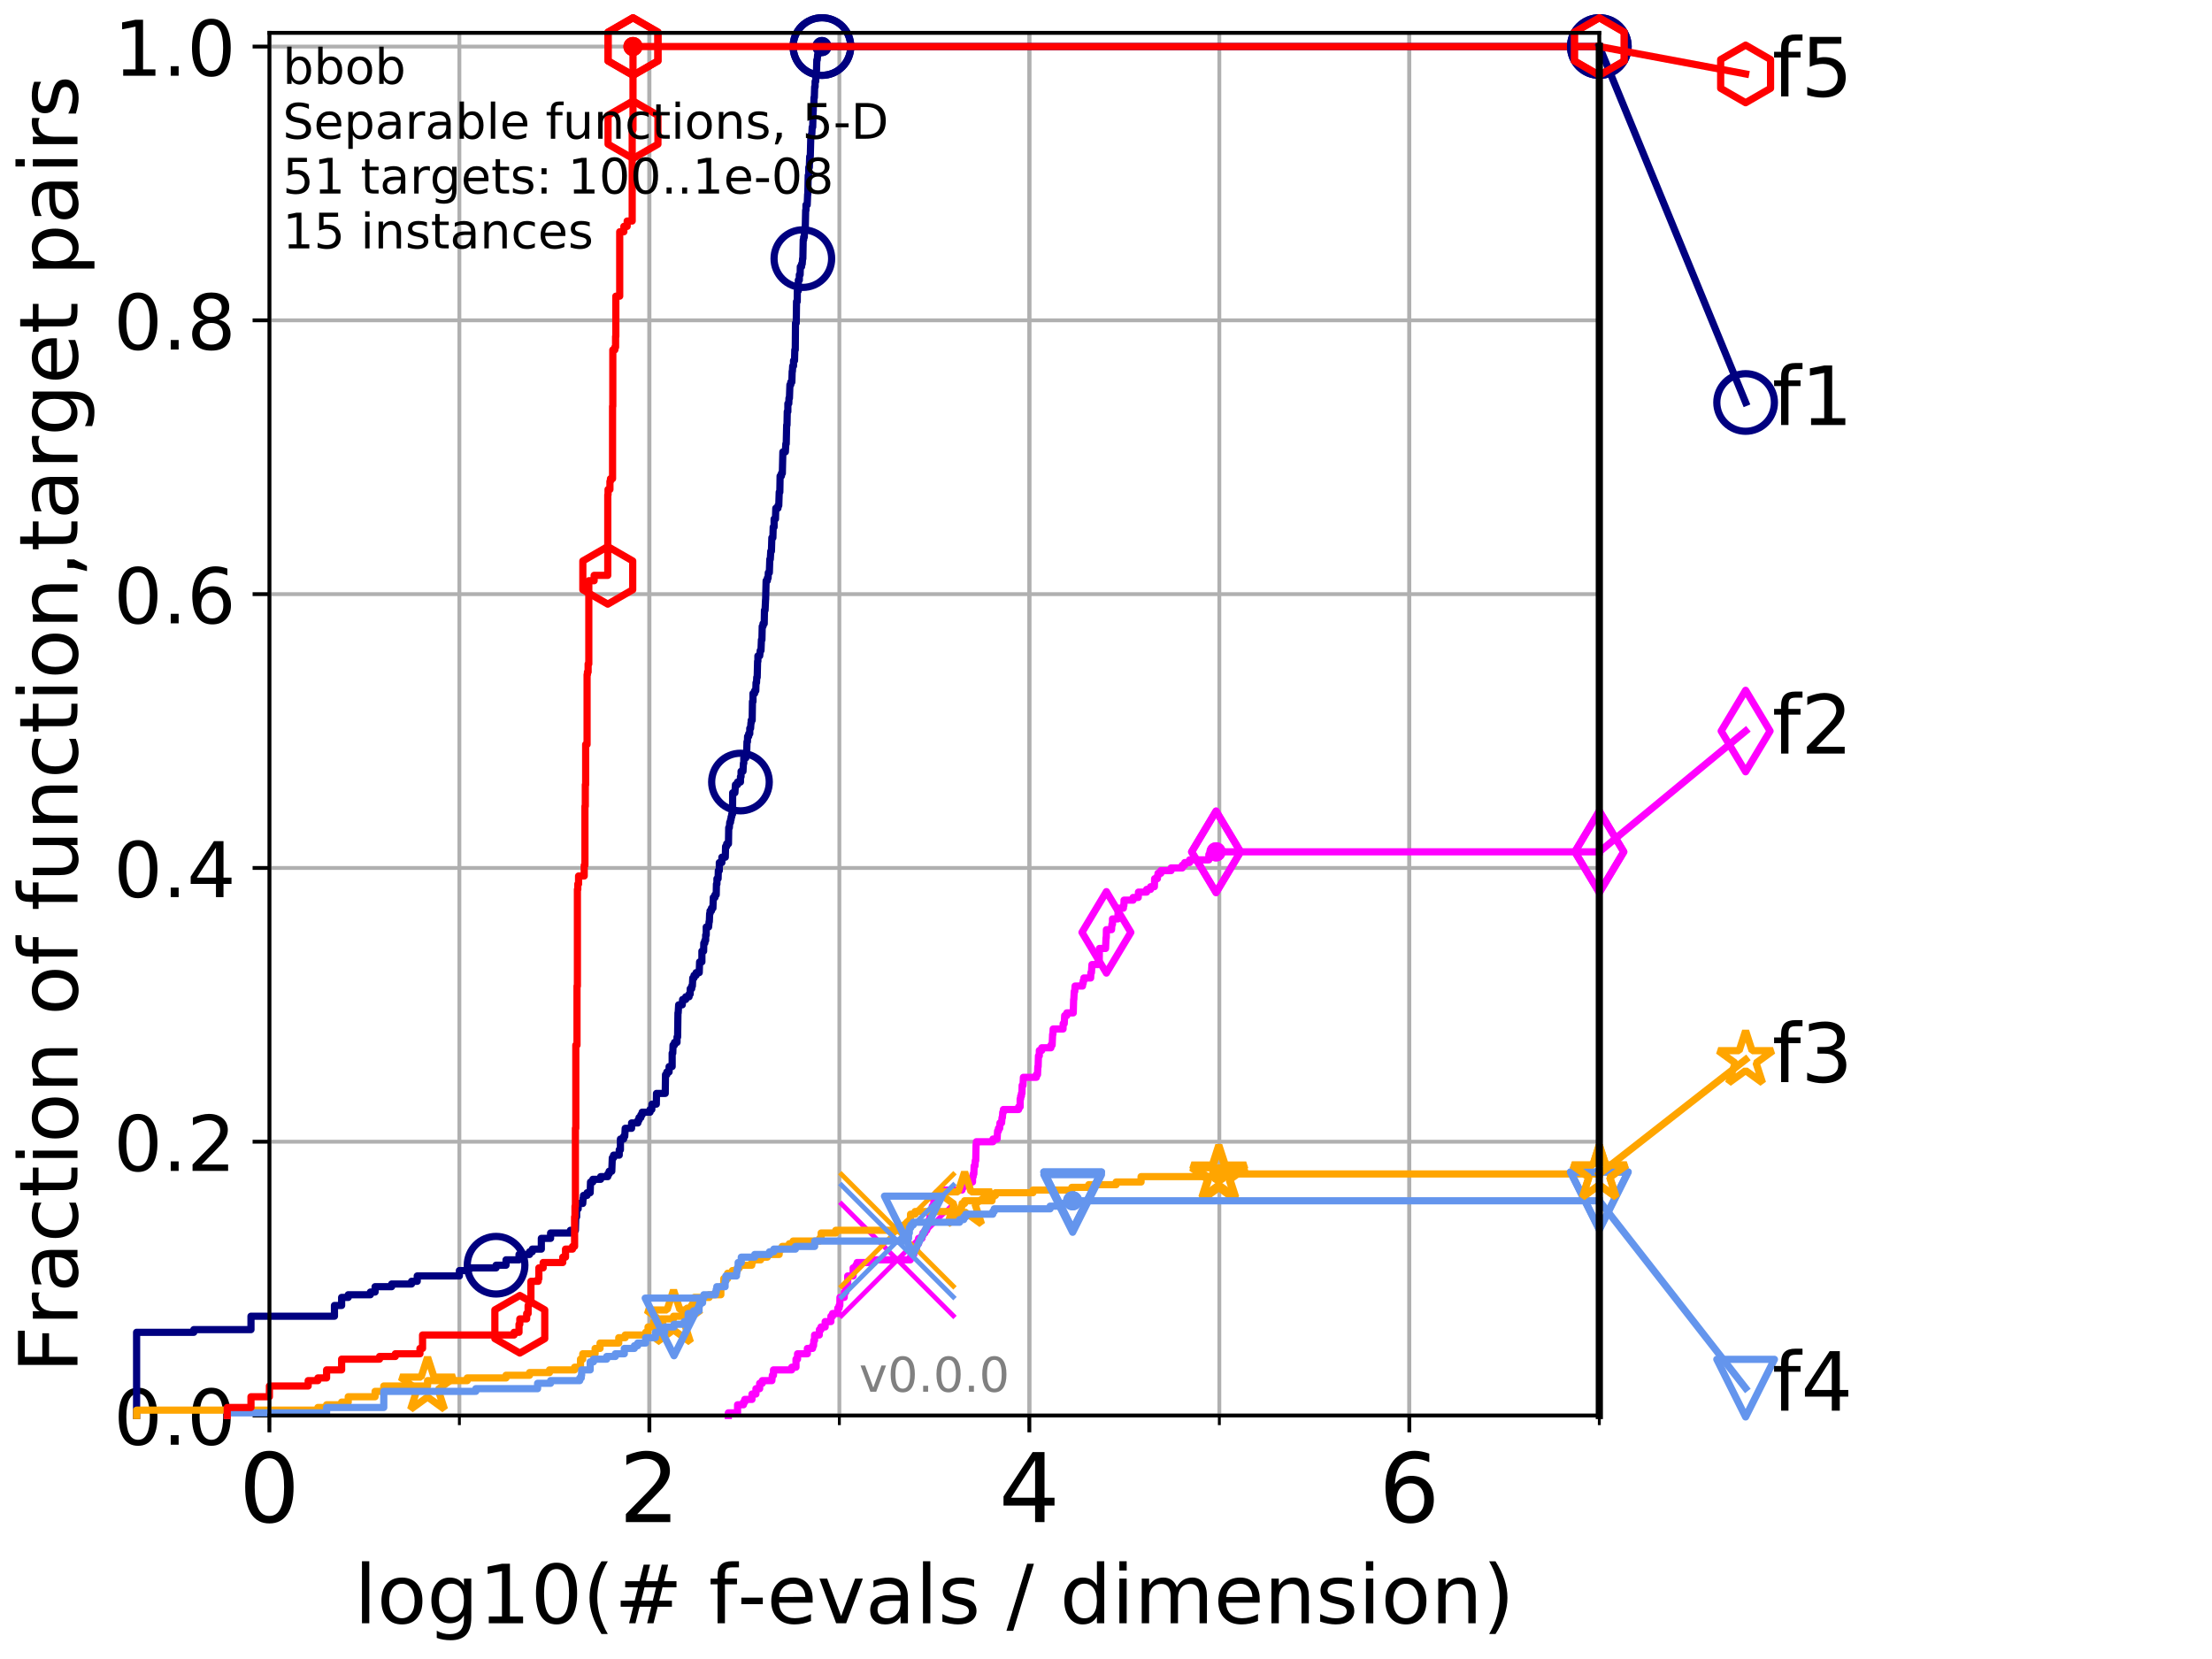 <?xml version="1.0" encoding="utf-8" standalone="no"?>
<!DOCTYPE svg PUBLIC "-//W3C//DTD SVG 1.1//EN"
  "http://www.w3.org/Graphics/SVG/1.1/DTD/svg11.dtd">
<!-- Created with matplotlib (http://matplotlib.org/) -->
<svg height="345.6pt" version="1.1" viewBox="0 0 460.8 345.6" width="460.8pt" xmlns="http://www.w3.org/2000/svg" xmlns:xlink="http://www.w3.org/1999/xlink">
 <defs>
  <style type="text/css">
*{stroke-linecap:butt;stroke-linejoin:round;}
  </style>
 </defs>
 <g id="figure_1">
  <g id="patch_1">
   <path d="M 0 345.6 
L 460.8 345.6 
L 460.8 0 
L 0 0 
z
" style="fill:#ffffff;"/>
  </g>
  <g id="axes_1">
   <g id="patch_2">
    <path d="M 56.12 294.88 
L 333.168 294.88 
L 333.168 6.845 
L 56.12 6.845 
z
" style="fill:#ffffff;"/>
   </g>
   <g id="matplotlib.axis_1">
    <g id="xtick_1">
     <g id="line2d_1">
      <path clip-path="url(#pa32d2638b8)" d="M 56.12 294.88 
L 56.12 6.845 
" style="fill:none;stroke:#b0b0b0;stroke-linecap:square;stroke-width:0.8;"/>
     </g>
     <g id="line2d_2">
      <defs>
       <path d="M 0 0 
L 0 3.5 
" id="m80beba7875" style="stroke:#000000;stroke-width:0.8;"/>
      </defs>
      <g>
       <use style="stroke:#000000;stroke-width:0.8;" x="56.12" xlink:href="#m80beba7875" y="294.88"/>
      </g>
     </g>
     <g id="text_1">
      <!-- 0 -->
      <defs>
       <path d="M 31.781 66.406 
Q 24.172 66.406 20.328 58.906 
Q 16.5 51.422 16.5 36.375 
Q 16.5 21.391 20.328 13.891 
Q 24.172 6.391 31.781 6.391 
Q 39.453 6.391 43.281 13.891 
Q 47.125 21.391 47.125 36.375 
Q 47.125 51.422 43.281 58.906 
Q 39.453 66.406 31.781 66.406 
z
M 31.781 74.219 
Q 44.047 74.219 50.516 64.516 
Q 56.984 54.828 56.984 36.375 
Q 56.984 17.969 50.516 8.266 
Q 44.047 -1.422 31.781 -1.422 
Q 19.531 -1.422 13.062 8.266 
Q 6.594 17.969 6.594 36.375 
Q 6.594 54.828 13.062 64.516 
Q 19.531 74.219 31.781 74.219 
z
" id="DejaVuSans-30"/>
      </defs>
      <g transform="translate(49.758 317.077)scale(0.2 -0.2)">
       <use xlink:href="#DejaVuSans-30"/>
      </g>
     </g>
    </g>
    <g id="xtick_2">
     <g id="line2d_3">
      <path clip-path="url(#pa32d2638b8)" d="M 135.277 294.88 
L 135.277 6.845 
" style="fill:none;stroke:#b0b0b0;stroke-linecap:square;stroke-width:0.8;"/>
     </g>
     <g id="line2d_4">
      <g>
       <use style="stroke:#000000;stroke-width:0.8;" x="135.277" xlink:href="#m80beba7875" y="294.88"/>
      </g>
     </g>
     <g id="text_2">
      <!-- 2 -->
      <defs>
       <path d="M 19.188 8.297 
L 53.609 8.297 
L 53.609 0 
L 7.328 0 
L 7.328 8.297 
Q 12.938 14.109 22.625 23.891 
Q 32.328 33.688 34.812 36.531 
Q 39.547 41.844 41.422 45.531 
Q 43.312 49.219 43.312 52.781 
Q 43.312 58.594 39.234 62.25 
Q 35.156 65.922 28.609 65.922 
Q 23.969 65.922 18.812 64.312 
Q 13.672 62.703 7.812 59.422 
L 7.812 69.391 
Q 13.766 71.781 18.938 73 
Q 24.125 74.219 28.422 74.219 
Q 39.75 74.219 46.484 68.547 
Q 53.219 62.891 53.219 53.422 
Q 53.219 48.922 51.531 44.891 
Q 49.859 40.875 45.406 35.406 
Q 44.188 33.984 37.641 27.219 
Q 31.109 20.453 19.188 8.297 
z
" id="DejaVuSans-32"/>
      </defs>
      <g transform="translate(128.914 317.077)scale(0.2 -0.2)">
       <use xlink:href="#DejaVuSans-32"/>
      </g>
     </g>
    </g>
    <g id="xtick_3">
     <g id="line2d_5">
      <path clip-path="url(#pa32d2638b8)" d="M 214.433 294.88 
L 214.433 6.845 
" style="fill:none;stroke:#b0b0b0;stroke-linecap:square;stroke-width:0.8;"/>
     </g>
     <g id="line2d_6">
      <g>
       <use style="stroke:#000000;stroke-width:0.8;" x="214.433" xlink:href="#m80beba7875" y="294.88"/>
      </g>
     </g>
     <g id="text_3">
      <!-- 4 -->
      <defs>
       <path d="M 37.797 64.312 
L 12.891 25.391 
L 37.797 25.391 
z
M 35.203 72.906 
L 47.609 72.906 
L 47.609 25.391 
L 58.016 25.391 
L 58.016 17.188 
L 47.609 17.188 
L 47.609 0 
L 37.797 0 
L 37.797 17.188 
L 4.891 17.188 
L 4.891 26.703 
z
" id="DejaVuSans-34"/>
      </defs>
      <g transform="translate(208.071 317.077)scale(0.2 -0.2)">
       <use xlink:href="#DejaVuSans-34"/>
      </g>
     </g>
    </g>
    <g id="xtick_4">
     <g id="line2d_7">
      <path clip-path="url(#pa32d2638b8)" d="M 293.59 294.88 
L 293.59 6.845 
" style="fill:none;stroke:#b0b0b0;stroke-linecap:square;stroke-width:0.8;"/>
     </g>
     <g id="line2d_8">
      <g>
       <use style="stroke:#000000;stroke-width:0.8;" x="293.59" xlink:href="#m80beba7875" y="294.88"/>
      </g>
     </g>
     <g id="text_4">
      <!-- 6 -->
      <defs>
       <path d="M 33.016 40.375 
Q 26.375 40.375 22.484 35.828 
Q 18.609 31.297 18.609 23.391 
Q 18.609 15.531 22.484 10.953 
Q 26.375 6.391 33.016 6.391 
Q 39.656 6.391 43.531 10.953 
Q 47.406 15.531 47.406 23.391 
Q 47.406 31.297 43.531 35.828 
Q 39.656 40.375 33.016 40.375 
z
M 52.594 71.297 
L 52.594 62.312 
Q 48.875 64.062 45.094 64.984 
Q 41.312 65.922 37.594 65.922 
Q 27.828 65.922 22.672 59.328 
Q 17.531 52.734 16.797 39.406 
Q 19.672 43.656 24.016 45.922 
Q 28.375 48.188 33.594 48.188 
Q 44.578 48.188 50.953 41.516 
Q 57.328 34.859 57.328 23.391 
Q 57.328 12.156 50.688 5.359 
Q 44.047 -1.422 33.016 -1.422 
Q 20.359 -1.422 13.672 8.266 
Q 6.984 17.969 6.984 36.375 
Q 6.984 53.656 15.188 63.938 
Q 23.391 74.219 37.203 74.219 
Q 40.922 74.219 44.703 73.484 
Q 48.484 72.75 52.594 71.297 
z
" id="DejaVuSans-36"/>
      </defs>
      <g transform="translate(287.227 317.077)scale(0.2 -0.2)">
       <use xlink:href="#DejaVuSans-36"/>
      </g>
     </g>
    </g>
    <g id="xtick_5">
     <g id="line2d_9">
      <path clip-path="url(#pa32d2638b8)" d="M 56.12 294.88 
L 56.12 6.845 
" style="fill:none;stroke:#b0b0b0;stroke-linecap:square;stroke-width:0.8;"/>
     </g>
     <g id="line2d_10">
      <defs>
       <path d="M 0 0 
L 0 2 
" id="m843da77506" style="stroke:#000000;stroke-width:0.6;"/>
      </defs>
      <g>
       <use style="stroke:#000000;stroke-width:0.6;" x="56.12" xlink:href="#m843da77506" y="294.88"/>
      </g>
     </g>
    </g>
    <g id="xtick_6">
     <g id="line2d_11">
      <path clip-path="url(#pa32d2638b8)" d="M 95.698 294.88 
L 95.698 6.845 
" style="fill:none;stroke:#b0b0b0;stroke-linecap:square;stroke-width:0.8;"/>
     </g>
     <g id="line2d_12">
      <g>
       <use style="stroke:#000000;stroke-width:0.6;" x="95.698" xlink:href="#m843da77506" y="294.88"/>
      </g>
     </g>
    </g>
    <g id="xtick_7">
     <g id="line2d_13">
      <path clip-path="url(#pa32d2638b8)" d="M 135.277 294.88 
L 135.277 6.845 
" style="fill:none;stroke:#b0b0b0;stroke-linecap:square;stroke-width:0.8;"/>
     </g>
     <g id="line2d_14">
      <g>
       <use style="stroke:#000000;stroke-width:0.6;" x="135.277" xlink:href="#m843da77506" y="294.88"/>
      </g>
     </g>
    </g>
    <g id="xtick_8">
     <g id="line2d_15">
      <path clip-path="url(#pa32d2638b8)" d="M 174.855 294.88 
L 174.855 6.845 
" style="fill:none;stroke:#b0b0b0;stroke-linecap:square;stroke-width:0.8;"/>
     </g>
     <g id="line2d_16">
      <g>
       <use style="stroke:#000000;stroke-width:0.6;" x="174.855" xlink:href="#m843da77506" y="294.88"/>
      </g>
     </g>
    </g>
    <g id="xtick_9">
     <g id="line2d_17">
      <path clip-path="url(#pa32d2638b8)" d="M 214.433 294.88 
L 214.433 6.845 
" style="fill:none;stroke:#b0b0b0;stroke-linecap:square;stroke-width:0.8;"/>
     </g>
     <g id="line2d_18">
      <g>
       <use style="stroke:#000000;stroke-width:0.6;" x="214.433" xlink:href="#m843da77506" y="294.88"/>
      </g>
     </g>
    </g>
    <g id="xtick_10">
     <g id="line2d_19">
      <path clip-path="url(#pa32d2638b8)" d="M 254.011 294.88 
L 254.011 6.845 
" style="fill:none;stroke:#b0b0b0;stroke-linecap:square;stroke-width:0.8;"/>
     </g>
     <g id="line2d_20">
      <g>
       <use style="stroke:#000000;stroke-width:0.6;" x="254.011" xlink:href="#m843da77506" y="294.88"/>
      </g>
     </g>
    </g>
    <g id="xtick_11">
     <g id="line2d_21">
      <path clip-path="url(#pa32d2638b8)" d="M 293.59 294.88 
L 293.59 6.845 
" style="fill:none;stroke:#b0b0b0;stroke-linecap:square;stroke-width:0.8;"/>
     </g>
     <g id="line2d_22">
      <g>
       <use style="stroke:#000000;stroke-width:0.6;" x="293.59" xlink:href="#m843da77506" y="294.88"/>
      </g>
     </g>
    </g>
    <g id="xtick_12">
     <g id="line2d_23">
      <path clip-path="url(#pa32d2638b8)" d="M 333.168 294.88 
L 333.168 6.845 
" style="fill:none;stroke:#b0b0b0;stroke-linecap:square;stroke-width:0.8;"/>
     </g>
     <g id="line2d_24">
      <g>
       <use style="stroke:#000000;stroke-width:0.6;" x="333.168" xlink:href="#m843da77506" y="294.88"/>
      </g>
     </g>
    </g>
    <g id="text_5">
     <!-- log10(# f-evals / dimension) -->
     <defs>
      <path d="M 9.422 75.984 
L 18.406 75.984 
L 18.406 0 
L 9.422 0 
z
" id="DejaVuSans-6c"/>
      <path d="M 30.609 48.391 
Q 23.391 48.391 19.188 42.75 
Q 14.984 37.109 14.984 27.297 
Q 14.984 17.484 19.156 11.844 
Q 23.344 6.203 30.609 6.203 
Q 37.797 6.203 41.984 11.859 
Q 46.188 17.531 46.188 27.297 
Q 46.188 37.016 41.984 42.703 
Q 37.797 48.391 30.609 48.391 
z
M 30.609 56 
Q 42.328 56 49.016 48.375 
Q 55.719 40.766 55.719 27.297 
Q 55.719 13.875 49.016 6.219 
Q 42.328 -1.422 30.609 -1.422 
Q 18.844 -1.422 12.172 6.219 
Q 5.516 13.875 5.516 27.297 
Q 5.516 40.766 12.172 48.375 
Q 18.844 56 30.609 56 
z
" id="DejaVuSans-6f"/>
      <path d="M 45.406 27.984 
Q 45.406 37.75 41.375 43.109 
Q 37.359 48.484 30.078 48.484 
Q 22.859 48.484 18.828 43.109 
Q 14.797 37.75 14.797 27.984 
Q 14.797 18.266 18.828 12.891 
Q 22.859 7.516 30.078 7.516 
Q 37.359 7.516 41.375 12.891 
Q 45.406 18.266 45.406 27.984 
z
M 54.391 6.781 
Q 54.391 -7.172 48.188 -13.984 
Q 42 -20.797 29.203 -20.797 
Q 24.469 -20.797 20.266 -20.094 
Q 16.062 -19.391 12.109 -17.922 
L 12.109 -9.188 
Q 16.062 -11.328 19.922 -12.344 
Q 23.781 -13.375 27.781 -13.375 
Q 36.625 -13.375 41.016 -8.766 
Q 45.406 -4.156 45.406 5.172 
L 45.406 9.625 
Q 42.625 4.781 38.281 2.391 
Q 33.938 0 27.875 0 
Q 17.828 0 11.672 7.656 
Q 5.516 15.328 5.516 27.984 
Q 5.516 40.672 11.672 48.328 
Q 17.828 56 27.875 56 
Q 33.938 56 38.281 53.609 
Q 42.625 51.219 45.406 46.391 
L 45.406 54.688 
L 54.391 54.688 
z
" id="DejaVuSans-67"/>
      <path d="M 12.406 8.297 
L 28.516 8.297 
L 28.516 63.922 
L 10.984 60.406 
L 10.984 69.391 
L 28.422 72.906 
L 38.281 72.906 
L 38.281 8.297 
L 54.391 8.297 
L 54.391 0 
L 12.406 0 
z
" id="DejaVuSans-31"/>
      <path d="M 31 75.875 
Q 24.469 64.656 21.281 53.656 
Q 18.109 42.672 18.109 31.391 
Q 18.109 20.125 21.312 9.062 
Q 24.516 -2 31 -13.188 
L 23.188 -13.188 
Q 15.875 -1.703 12.234 9.375 
Q 8.594 20.453 8.594 31.391 
Q 8.594 42.281 12.203 53.312 
Q 15.828 64.359 23.188 75.875 
z
" id="DejaVuSans-28"/>
      <path d="M 51.125 44 
L 36.922 44 
L 32.812 27.688 
L 47.125 27.688 
z
M 43.797 71.781 
L 38.719 51.516 
L 52.984 51.516 
L 58.109 71.781 
L 65.922 71.781 
L 60.891 51.516 
L 76.125 51.516 
L 76.125 44 
L 58.984 44 
L 54.984 27.688 
L 70.516 27.688 
L 70.516 20.219 
L 53.078 20.219 
L 48 0 
L 40.188 0 
L 45.219 20.219 
L 30.906 20.219 
L 25.875 0 
L 18.016 0 
L 23.094 20.219 
L 7.719 20.219 
L 7.719 27.688 
L 24.906 27.688 
L 29 44 
L 13.281 44 
L 13.281 51.516 
L 30.906 51.516 
L 35.891 71.781 
z
" id="DejaVuSans-23"/>
      <path id="DejaVuSans-20"/>
      <path d="M 37.109 75.984 
L 37.109 68.5 
L 28.516 68.5 
Q 23.688 68.5 21.797 66.547 
Q 19.922 64.594 19.922 59.516 
L 19.922 54.688 
L 34.719 54.688 
L 34.719 47.703 
L 19.922 47.703 
L 19.922 0 
L 10.891 0 
L 10.891 47.703 
L 2.297 47.703 
L 2.297 54.688 
L 10.891 54.688 
L 10.891 58.5 
Q 10.891 67.625 15.141 71.797 
Q 19.391 75.984 28.609 75.984 
z
" id="DejaVuSans-66"/>
      <path d="M 4.891 31.391 
L 31.203 31.391 
L 31.203 23.391 
L 4.891 23.391 
z
" id="DejaVuSans-2d"/>
      <path d="M 56.203 29.594 
L 56.203 25.203 
L 14.891 25.203 
Q 15.484 15.922 20.484 11.062 
Q 25.484 6.203 34.422 6.203 
Q 39.594 6.203 44.453 7.469 
Q 49.312 8.734 54.109 11.281 
L 54.109 2.781 
Q 49.266 0.734 44.188 -0.344 
Q 39.109 -1.422 33.891 -1.422 
Q 20.797 -1.422 13.156 6.188 
Q 5.516 13.812 5.516 26.812 
Q 5.516 40.234 12.766 48.109 
Q 20.016 56 32.328 56 
Q 43.359 56 49.781 48.891 
Q 56.203 41.797 56.203 29.594 
z
M 47.219 32.234 
Q 47.125 39.594 43.094 43.984 
Q 39.062 48.391 32.422 48.391 
Q 24.906 48.391 20.391 44.141 
Q 15.875 39.891 15.188 32.172 
z
" id="DejaVuSans-65"/>
      <path d="M 2.984 54.688 
L 12.5 54.688 
L 29.594 8.797 
L 46.688 54.688 
L 56.203 54.688 
L 35.688 0 
L 23.484 0 
z
" id="DejaVuSans-76"/>
      <path d="M 34.281 27.484 
Q 23.391 27.484 19.188 25 
Q 14.984 22.516 14.984 16.5 
Q 14.984 11.719 18.141 8.906 
Q 21.297 6.109 26.703 6.109 
Q 34.188 6.109 38.703 11.406 
Q 43.219 16.703 43.219 25.484 
L 43.219 27.484 
z
M 52.203 31.203 
L 52.203 0 
L 43.219 0 
L 43.219 8.297 
Q 40.141 3.328 35.547 0.953 
Q 30.953 -1.422 24.312 -1.422 
Q 15.922 -1.422 10.953 3.297 
Q 6 8.016 6 15.922 
Q 6 25.141 12.172 29.828 
Q 18.359 34.516 30.609 34.516 
L 43.219 34.516 
L 43.219 35.406 
Q 43.219 41.609 39.141 45 
Q 35.062 48.391 27.688 48.391 
Q 23 48.391 18.547 47.266 
Q 14.109 46.141 10.016 43.891 
L 10.016 52.203 
Q 14.938 54.109 19.578 55.047 
Q 24.219 56 28.609 56 
Q 40.484 56 46.344 49.844 
Q 52.203 43.703 52.203 31.203 
z
" id="DejaVuSans-61"/>
      <path d="M 44.281 53.078 
L 44.281 44.578 
Q 40.484 46.531 36.375 47.5 
Q 32.281 48.484 27.875 48.484 
Q 21.188 48.484 17.844 46.438 
Q 14.5 44.391 14.5 40.281 
Q 14.5 37.156 16.891 35.375 
Q 19.281 33.594 26.516 31.984 
L 29.594 31.297 
Q 39.156 29.25 43.188 25.516 
Q 47.219 21.781 47.219 15.094 
Q 47.219 7.469 41.188 3.016 
Q 35.156 -1.422 24.609 -1.422 
Q 20.219 -1.422 15.453 -0.562 
Q 10.688 0.297 5.422 2 
L 5.422 11.281 
Q 10.406 8.688 15.234 7.391 
Q 20.062 6.109 24.812 6.109 
Q 31.156 6.109 34.562 8.281 
Q 37.984 10.453 37.984 14.406 
Q 37.984 18.062 35.516 20.016 
Q 33.062 21.969 24.703 23.781 
L 21.578 24.516 
Q 13.234 26.266 9.516 29.906 
Q 5.812 33.547 5.812 39.891 
Q 5.812 47.609 11.281 51.797 
Q 16.75 56 26.812 56 
Q 31.781 56 36.172 55.266 
Q 40.578 54.547 44.281 53.078 
z
" id="DejaVuSans-73"/>
      <path d="M 25.391 72.906 
L 33.688 72.906 
L 8.297 -9.281 
L 0 -9.281 
z
" id="DejaVuSans-2f"/>
      <path d="M 45.406 46.391 
L 45.406 75.984 
L 54.391 75.984 
L 54.391 0 
L 45.406 0 
L 45.406 8.203 
Q 42.578 3.328 38.25 0.953 
Q 33.938 -1.422 27.875 -1.422 
Q 17.969 -1.422 11.734 6.484 
Q 5.516 14.406 5.516 27.297 
Q 5.516 40.188 11.734 48.094 
Q 17.969 56 27.875 56 
Q 33.938 56 38.25 53.625 
Q 42.578 51.266 45.406 46.391 
z
M 14.797 27.297 
Q 14.797 17.391 18.875 11.75 
Q 22.953 6.109 30.078 6.109 
Q 37.203 6.109 41.297 11.75 
Q 45.406 17.391 45.406 27.297 
Q 45.406 37.203 41.297 42.844 
Q 37.203 48.484 30.078 48.484 
Q 22.953 48.484 18.875 42.844 
Q 14.797 37.203 14.797 27.297 
z
" id="DejaVuSans-64"/>
      <path d="M 9.422 54.688 
L 18.406 54.688 
L 18.406 0 
L 9.422 0 
z
M 9.422 75.984 
L 18.406 75.984 
L 18.406 64.594 
L 9.422 64.594 
z
" id="DejaVuSans-69"/>
      <path d="M 52 44.188 
Q 55.375 50.25 60.062 53.125 
Q 64.75 56 71.094 56 
Q 79.641 56 84.281 50.016 
Q 88.922 44.047 88.922 33.016 
L 88.922 0 
L 79.891 0 
L 79.891 32.719 
Q 79.891 40.578 77.094 44.375 
Q 74.312 48.188 68.609 48.188 
Q 61.625 48.188 57.562 43.547 
Q 53.516 38.922 53.516 30.906 
L 53.516 0 
L 44.484 0 
L 44.484 32.719 
Q 44.484 40.625 41.703 44.406 
Q 38.922 48.188 33.109 48.188 
Q 26.219 48.188 22.156 43.531 
Q 18.109 38.875 18.109 30.906 
L 18.109 0 
L 9.078 0 
L 9.078 54.688 
L 18.109 54.688 
L 18.109 46.188 
Q 21.188 51.219 25.484 53.609 
Q 29.781 56 35.688 56 
Q 41.656 56 45.828 52.969 
Q 50 49.953 52 44.188 
z
" id="DejaVuSans-6d"/>
      <path d="M 54.891 33.016 
L 54.891 0 
L 45.906 0 
L 45.906 32.719 
Q 45.906 40.484 42.875 44.328 
Q 39.844 48.188 33.797 48.188 
Q 26.516 48.188 22.312 43.547 
Q 18.109 38.922 18.109 30.906 
L 18.109 0 
L 9.078 0 
L 9.078 54.688 
L 18.109 54.688 
L 18.109 46.188 
Q 21.344 51.125 25.703 53.562 
Q 30.078 56 35.797 56 
Q 45.219 56 50.047 50.172 
Q 54.891 44.344 54.891 33.016 
z
" id="DejaVuSans-6e"/>
      <path d="M 8.016 75.875 
L 15.828 75.875 
Q 23.141 64.359 26.781 53.312 
Q 30.422 42.281 30.422 31.391 
Q 30.422 20.453 26.781 9.375 
Q 23.141 -1.703 15.828 -13.188 
L 8.016 -13.188 
Q 14.5 -2 17.703 9.062 
Q 20.906 20.125 20.906 31.391 
Q 20.906 42.672 17.703 53.656 
Q 14.5 64.656 8.016 75.875 
z
" id="DejaVuSans-29"/>
     </defs>
     <g transform="translate(73.803 338.154)scale(0.17 -0.17)">
      <use xlink:href="#DejaVuSans-6c"/>
      <use x="27.783" xlink:href="#DejaVuSans-6f"/>
      <use x="88.965" xlink:href="#DejaVuSans-67"/>
      <use x="152.441" xlink:href="#DejaVuSans-31"/>
      <use x="216.064" xlink:href="#DejaVuSans-30"/>
      <use x="279.688" xlink:href="#DejaVuSans-28"/>
      <use x="318.701" xlink:href="#DejaVuSans-23"/>
      <use x="402.49" xlink:href="#DejaVuSans-20"/>
      <use x="434.277" xlink:href="#DejaVuSans-66"/>
      <use x="469.404" xlink:href="#DejaVuSans-2d"/>
      <use x="505.488" xlink:href="#DejaVuSans-65"/>
      <use x="567.012" xlink:href="#DejaVuSans-76"/>
      <use x="626.191" xlink:href="#DejaVuSans-61"/>
      <use x="687.471" xlink:href="#DejaVuSans-6c"/>
      <use x="715.254" xlink:href="#DejaVuSans-73"/>
      <use x="767.354" xlink:href="#DejaVuSans-20"/>
      <use x="799.141" xlink:href="#DejaVuSans-2f"/>
      <use x="832.832" xlink:href="#DejaVuSans-20"/>
      <use x="864.619" xlink:href="#DejaVuSans-64"/>
      <use x="928.096" xlink:href="#DejaVuSans-69"/>
      <use x="955.879" xlink:href="#DejaVuSans-6d"/>
      <use x="1053.291" xlink:href="#DejaVuSans-65"/>
      <use x="1114.814" xlink:href="#DejaVuSans-6e"/>
      <use x="1178.193" xlink:href="#DejaVuSans-73"/>
      <use x="1230.293" xlink:href="#DejaVuSans-69"/>
      <use x="1258.076" xlink:href="#DejaVuSans-6f"/>
      <use x="1319.258" xlink:href="#DejaVuSans-6e"/>
      <use x="1382.637" xlink:href="#DejaVuSans-29"/>
     </g>
    </g>
   </g>
   <g id="matplotlib.axis_2">
    <g id="ytick_1">
     <g id="line2d_25">
      <path clip-path="url(#pa32d2638b8)" d="M 56.12 294.88 
L 333.168 294.88 
" style="fill:none;stroke:#b0b0b0;stroke-linecap:square;stroke-width:0.8;"/>
     </g>
     <g id="line2d_26">
      <defs>
       <path d="M 0 0 
L -3.5 0 
" id="m933e573f4b" style="stroke:#000000;stroke-width:0.8;"/>
      </defs>
      <g>
       <use style="stroke:#000000;stroke-width:0.8;" x="56.12" xlink:href="#m933e573f4b" y="294.88"/>
      </g>
     </g>
     <g id="text_6">
      <!-- 0.0 -->
      <defs>
       <path d="M 10.688 12.406 
L 21 12.406 
L 21 0 
L 10.688 0 
z
" id="DejaVuSans-2e"/>
      </defs>
      <g transform="translate(23.675 300.959)scale(0.16 -0.16)">
       <use xlink:href="#DejaVuSans-30"/>
       <use x="63.623" xlink:href="#DejaVuSans-2e"/>
       <use x="95.41" xlink:href="#DejaVuSans-30"/>
      </g>
     </g>
    </g>
    <g id="ytick_2">
     <g id="line2d_27">
      <path clip-path="url(#pa32d2638b8)" d="M 56.12 237.843 
L 333.168 237.843 
" style="fill:none;stroke:#b0b0b0;stroke-linecap:square;stroke-width:0.8;"/>
     </g>
     <g id="line2d_28">
      <g>
       <use style="stroke:#000000;stroke-width:0.8;" x="56.12" xlink:href="#m933e573f4b" y="237.843"/>
      </g>
     </g>
     <g id="text_7">
      <!-- 0.2 -->
      <g transform="translate(23.675 243.922)scale(0.16 -0.16)">
       <use xlink:href="#DejaVuSans-30"/>
       <use x="63.623" xlink:href="#DejaVuSans-2e"/>
       <use x="95.41" xlink:href="#DejaVuSans-32"/>
      </g>
     </g>
    </g>
    <g id="ytick_3">
     <g id="line2d_29">
      <path clip-path="url(#pa32d2638b8)" d="M 56.12 180.807 
L 333.168 180.807 
" style="fill:none;stroke:#b0b0b0;stroke-linecap:square;stroke-width:0.8;"/>
     </g>
     <g id="line2d_30">
      <g>
       <use style="stroke:#000000;stroke-width:0.8;" x="56.12" xlink:href="#m933e573f4b" y="180.807"/>
      </g>
     </g>
     <g id="text_8">
      <!-- 0.4 -->
      <g transform="translate(23.675 186.886)scale(0.16 -0.16)">
       <use xlink:href="#DejaVuSans-30"/>
       <use x="63.623" xlink:href="#DejaVuSans-2e"/>
       <use x="95.41" xlink:href="#DejaVuSans-34"/>
      </g>
     </g>
    </g>
    <g id="ytick_4">
     <g id="line2d_31">
      <path clip-path="url(#pa32d2638b8)" d="M 56.12 123.77 
L 333.168 123.77 
" style="fill:none;stroke:#b0b0b0;stroke-linecap:square;stroke-width:0.8;"/>
     </g>
     <g id="line2d_32">
      <g>
       <use style="stroke:#000000;stroke-width:0.8;" x="56.12" xlink:href="#m933e573f4b" y="123.77"/>
      </g>
     </g>
     <g id="text_9">
      <!-- 0.6 -->
      <g transform="translate(23.675 129.849)scale(0.16 -0.16)">
       <use xlink:href="#DejaVuSans-30"/>
       <use x="63.623" xlink:href="#DejaVuSans-2e"/>
       <use x="95.41" xlink:href="#DejaVuSans-36"/>
      </g>
     </g>
    </g>
    <g id="ytick_5">
     <g id="line2d_33">
      <path clip-path="url(#pa32d2638b8)" d="M 56.12 66.734 
L 333.168 66.734 
" style="fill:none;stroke:#b0b0b0;stroke-linecap:square;stroke-width:0.8;"/>
     </g>
     <g id="line2d_34">
      <g>
       <use style="stroke:#000000;stroke-width:0.8;" x="56.12" xlink:href="#m933e573f4b" y="66.734"/>
      </g>
     </g>
     <g id="text_10">
      <!-- 0.8 -->
      <defs>
       <path d="M 31.781 34.625 
Q 24.75 34.625 20.719 30.859 
Q 16.703 27.094 16.703 20.516 
Q 16.703 13.922 20.719 10.156 
Q 24.75 6.391 31.781 6.391 
Q 38.812 6.391 42.859 10.172 
Q 46.922 13.969 46.922 20.516 
Q 46.922 27.094 42.891 30.859 
Q 38.875 34.625 31.781 34.625 
z
M 21.922 38.812 
Q 15.578 40.375 12.031 44.719 
Q 8.5 49.078 8.5 55.328 
Q 8.5 64.062 14.719 69.141 
Q 20.953 74.219 31.781 74.219 
Q 42.672 74.219 48.875 69.141 
Q 55.078 64.062 55.078 55.328 
Q 55.078 49.078 51.531 44.719 
Q 48 40.375 41.703 38.812 
Q 48.828 37.156 52.797 32.312 
Q 56.781 27.484 56.781 20.516 
Q 56.781 9.906 50.312 4.234 
Q 43.844 -1.422 31.781 -1.422 
Q 19.734 -1.422 13.25 4.234 
Q 6.781 9.906 6.781 20.516 
Q 6.781 27.484 10.781 32.312 
Q 14.797 37.156 21.922 38.812 
z
M 18.312 54.391 
Q 18.312 48.734 21.844 45.562 
Q 25.391 42.391 31.781 42.391 
Q 38.141 42.391 41.719 45.562 
Q 45.312 48.734 45.312 54.391 
Q 45.312 60.062 41.719 63.234 
Q 38.141 66.406 31.781 66.406 
Q 25.391 66.406 21.844 63.234 
Q 18.312 60.062 18.312 54.391 
z
" id="DejaVuSans-38"/>
      </defs>
      <g transform="translate(23.675 72.812)scale(0.16 -0.16)">
       <use xlink:href="#DejaVuSans-30"/>
       <use x="63.623" xlink:href="#DejaVuSans-2e"/>
       <use x="95.41" xlink:href="#DejaVuSans-38"/>
      </g>
     </g>
    </g>
    <g id="ytick_6">
     <g id="line2d_35">
      <path clip-path="url(#pa32d2638b8)" d="M 56.12 9.697 
L 333.168 9.697 
" style="fill:none;stroke:#b0b0b0;stroke-linecap:square;stroke-width:0.8;"/>
     </g>
     <g id="line2d_36">
      <g>
       <use style="stroke:#000000;stroke-width:0.8;" x="56.12" xlink:href="#m933e573f4b" y="9.697"/>
      </g>
     </g>
     <g id="text_11">
      <!-- 1.0 -->
      <g transform="translate(23.675 15.776)scale(0.16 -0.16)">
       <use xlink:href="#DejaVuSans-31"/>
       <use x="63.623" xlink:href="#DejaVuSans-2e"/>
       <use x="95.41" xlink:href="#DejaVuSans-30"/>
      </g>
     </g>
    </g>
    <g id="text_12">
     <!-- Fraction of function,target pairs -->
     <defs>
      <path d="M 9.812 72.906 
L 51.703 72.906 
L 51.703 64.594 
L 19.672 64.594 
L 19.672 43.109 
L 48.578 43.109 
L 48.578 34.812 
L 19.672 34.812 
L 19.672 0 
L 9.812 0 
z
" id="DejaVuSans-46"/>
      <path d="M 41.109 46.297 
Q 39.594 47.172 37.812 47.578 
Q 36.031 48 33.891 48 
Q 26.266 48 22.188 43.047 
Q 18.109 38.094 18.109 28.812 
L 18.109 0 
L 9.078 0 
L 9.078 54.688 
L 18.109 54.688 
L 18.109 46.188 
Q 20.953 51.172 25.484 53.578 
Q 30.031 56 36.531 56 
Q 37.453 56 38.578 55.875 
Q 39.703 55.766 41.062 55.516 
z
" id="DejaVuSans-72"/>
      <path d="M 48.781 52.594 
L 48.781 44.188 
Q 44.969 46.297 41.141 47.344 
Q 37.312 48.391 33.406 48.391 
Q 24.656 48.391 19.812 42.844 
Q 14.984 37.312 14.984 27.297 
Q 14.984 17.281 19.812 11.734 
Q 24.656 6.203 33.406 6.203 
Q 37.312 6.203 41.141 7.25 
Q 44.969 8.297 48.781 10.406 
L 48.781 2.094 
Q 45.016 0.344 40.984 -0.531 
Q 36.969 -1.422 32.422 -1.422 
Q 20.062 -1.422 12.781 6.344 
Q 5.516 14.109 5.516 27.297 
Q 5.516 40.672 12.859 48.328 
Q 20.219 56 33.016 56 
Q 37.156 56 41.109 55.141 
Q 45.062 54.297 48.781 52.594 
z
" id="DejaVuSans-63"/>
      <path d="M 18.312 70.219 
L 18.312 54.688 
L 36.812 54.688 
L 36.812 47.703 
L 18.312 47.703 
L 18.312 18.016 
Q 18.312 11.328 20.141 9.422 
Q 21.969 7.516 27.594 7.516 
L 36.812 7.516 
L 36.812 0 
L 27.594 0 
Q 17.188 0 13.234 3.875 
Q 9.281 7.766 9.281 18.016 
L 9.281 47.703 
L 2.688 47.703 
L 2.688 54.688 
L 9.281 54.688 
L 9.281 70.219 
z
" id="DejaVuSans-74"/>
      <path d="M 8.5 21.578 
L 8.5 54.688 
L 17.484 54.688 
L 17.484 21.922 
Q 17.484 14.156 20.5 10.266 
Q 23.531 6.391 29.594 6.391 
Q 36.859 6.391 41.078 11.031 
Q 45.312 15.672 45.312 23.688 
L 45.312 54.688 
L 54.297 54.688 
L 54.297 0 
L 45.312 0 
L 45.312 8.406 
Q 42.047 3.422 37.719 1 
Q 33.406 -1.422 27.688 -1.422 
Q 18.266 -1.422 13.375 4.438 
Q 8.5 10.297 8.5 21.578 
z
M 31.109 56 
z
" id="DejaVuSans-75"/>
      <path d="M 11.719 12.406 
L 22.016 12.406 
L 22.016 4 
L 14.016 -11.625 
L 7.719 -11.625 
L 11.719 4 
z
" id="DejaVuSans-2c"/>
      <path d="M 18.109 8.203 
L 18.109 -20.797 
L 9.078 -20.797 
L 9.078 54.688 
L 18.109 54.688 
L 18.109 46.391 
Q 20.953 51.266 25.266 53.625 
Q 29.594 56 35.594 56 
Q 45.562 56 51.781 48.094 
Q 58.016 40.188 58.016 27.297 
Q 58.016 14.406 51.781 6.484 
Q 45.562 -1.422 35.594 -1.422 
Q 29.594 -1.422 25.266 0.953 
Q 20.953 3.328 18.109 8.203 
z
M 48.688 27.297 
Q 48.688 37.203 44.609 42.844 
Q 40.531 48.484 33.406 48.484 
Q 26.266 48.484 22.188 42.844 
Q 18.109 37.203 18.109 27.297 
Q 18.109 17.391 22.188 11.75 
Q 26.266 6.109 33.406 6.109 
Q 40.531 6.109 44.609 11.75 
Q 48.688 17.391 48.688 27.297 
z
" id="DejaVuSans-70"/>
     </defs>
     <g transform="translate(16.14 286.002)rotate(-90)scale(0.17 -0.17)">
      <use xlink:href="#DejaVuSans-46"/>
      <use x="57.41" xlink:href="#DejaVuSans-72"/>
      <use x="98.523" xlink:href="#DejaVuSans-61"/>
      <use x="159.803" xlink:href="#DejaVuSans-63"/>
      <use x="214.783" xlink:href="#DejaVuSans-74"/>
      <use x="253.992" xlink:href="#DejaVuSans-69"/>
      <use x="281.775" xlink:href="#DejaVuSans-6f"/>
      <use x="342.957" xlink:href="#DejaVuSans-6e"/>
      <use x="406.336" xlink:href="#DejaVuSans-20"/>
      <use x="438.123" xlink:href="#DejaVuSans-6f"/>
      <use x="499.305" xlink:href="#DejaVuSans-66"/>
      <use x="534.51" xlink:href="#DejaVuSans-20"/>
      <use x="566.297" xlink:href="#DejaVuSans-66"/>
      <use x="601.502" xlink:href="#DejaVuSans-75"/>
      <use x="664.881" xlink:href="#DejaVuSans-6e"/>
      <use x="728.26" xlink:href="#DejaVuSans-63"/>
      <use x="783.24" xlink:href="#DejaVuSans-74"/>
      <use x="822.449" xlink:href="#DejaVuSans-69"/>
      <use x="850.232" xlink:href="#DejaVuSans-6f"/>
      <use x="911.414" xlink:href="#DejaVuSans-6e"/>
      <use x="974.793" xlink:href="#DejaVuSans-2c"/>
      <use x="1006.58" xlink:href="#DejaVuSans-74"/>
      <use x="1045.789" xlink:href="#DejaVuSans-61"/>
      <use x="1107.068" xlink:href="#DejaVuSans-72"/>
      <use x="1148.166" xlink:href="#DejaVuSans-67"/>
      <use x="1211.643" xlink:href="#DejaVuSans-65"/>
      <use x="1273.166" xlink:href="#DejaVuSans-74"/>
      <use x="1312.375" xlink:href="#DejaVuSans-20"/>
      <use x="1344.162" xlink:href="#DejaVuSans-70"/>
      <use x="1407.639" xlink:href="#DejaVuSans-61"/>
      <use x="1468.918" xlink:href="#DejaVuSans-69"/>
      <use x="1496.701" xlink:href="#DejaVuSans-72"/>
      <use x="1537.814" xlink:href="#DejaVuSans-73"/>
     </g>
    </g>
   </g>
   <g id="line2d_37">
    <defs>
     <path d="M 0 1.5 
C 0.398 1.5 0.779 1.342 1.061 1.061 
C 1.342 0.779 1.5 0.398 1.5 0 
C 1.5 -0.398 1.342 -0.779 1.061 -1.061 
C 0.779 -1.342 0.398 -1.5 0 -1.5 
C -0.398 -1.5 -0.779 -1.342 -1.061 -1.061 
C -1.342 -0.779 -1.5 -0.398 -1.5 0 
C -1.5 0.398 -1.342 0.779 -1.061 1.061 
C -0.779 1.342 -0.398 1.5 0 1.5 
z
" id="ma5cbbf5686" style="stroke:#000080;"/>
    </defs>
    <g>
     <use style="fill:#000080;stroke:#000080;" x="171.224" xlink:href="#ma5cbbf5686" y="9.697"/>
     <use style="fill:#000080;stroke:#000080;" x="171.224" xlink:href="#ma5cbbf5686" y="9.697"/>
    </g>
   </g>
   <g id="line2d_38">
    <path d="M 28.456 294.88 
L 28.456 277.545 
L 40.37 277.545 
L 40.37 276.986 
L 52.284 276.986 
L 52.284 274.19 
L 69.673 274.19 
L 69.673 271.954 
L 71.168 271.954 
L 71.168 270.276 
L 72.544 270.276 
L 72.544 269.717 
L 77.155 269.717 
L 77.155 269.158 
L 78.137 269.158 
L 78.137 268.039 
L 81.587 268.039 
L 81.587 267.48 
L 85.732 267.48 
L 85.732 266.921 
L 86.918 266.921 
L 86.918 265.803 
L 95.698 265.803 
L 95.698 264.684 
L 97.646 264.684 
L 97.646 264.125 
L 103.342 264.125 
L 103.342 263.566 
L 105.415 263.566 
L 105.415 262.447 
L 108.121 262.447 
L 108.121 261.329 
L 110.311 261.329 
L 110.311 260.77 
L 110.889 260.77 
L 110.889 260.211 
L 112.771 260.211 
L 112.771 257.974 
L 114.696 257.974 
L 114.696 256.856 
L 118.825 256.856 
L 118.825 256.296 
L 119.867 256.296 
L 119.951 253.501 
L 120.118 253.501 
L 120.118 251.823 
L 120.447 251.823 
L 120.447 250.705 
L 121.398 250.705 
L 121.475 249.586 
L 121.551 249.586 
L 121.551 249.027 
L 122.299 249.027 
L 122.299 248.468 
L 122.945 248.468 
L 123.015 246.231 
L 123.499 246.231 
L 123.499 245.672 
L 125.125 245.672 
L 125.125 245.113 
L 126.61 245.113 
L 126.61 244.554 
L 126.893 244.554 
L 126.893 243.994 
L 127.444 243.994 
L 127.552 241.199 
L 127.819 241.199 
L 127.819 240.639 
L 128.998 240.639 
L 128.998 239.521 
L 129.244 239.521 
L 129.244 237.284 
L 129.914 237.284 
L 129.914 236.725 
L 130.147 236.725 
L 130.24 235.048 
L 131.569 235.048 
L 131.569 233.929 
L 132.883 233.929 
L 132.883 233.37 
L 133.118 233.37 
L 133.118 232.811 
L 133.504 232.811 
L 133.504 232.252 
L 133.768 232.252 
L 133.768 231.692 
L 135.414 231.692 
L 135.414 231.133 
L 135.785 231.133 
L 135.818 230.015 
L 136.726 230.015 
L 136.758 227.778 
L 138.581 227.778 
L 138.638 223.864 
L 138.919 223.864 
L 138.919 223.305 
L 139.385 223.305 
L 139.385 222.186 
L 140.023 222.186 
L 140.023 219.39 
L 140.153 219.39 
L 140.204 217.713 
L 140.511 217.713 
L 140.511 217.154 
L 141.035 217.154 
L 141.035 216.035 
L 141.158 216.035 
L 141.231 211.003 
L 141.28 211.003 
L 141.376 209.325 
L 142.131 209.325 
L 142.2 208.207 
L 142.854 208.207 
L 142.854 207.648 
L 143.548 207.648 
L 143.548 207.088 
L 143.78 207.088 
L 143.78 205.97 
L 144.091 205.97 
L 144.091 205.411 
L 144.235 205.411 
L 144.316 203.733 
L 144.578 203.733 
L 144.578 203.174 
L 145.013 203.174 
L 145.013 202.615 
L 145.664 202.615 
L 145.739 200.378 
L 146.218 200.378 
L 146.218 198.141 
L 146.578 198.141 
L 146.614 196.464 
L 146.826 196.464 
L 146.826 195.905 
L 147.001 195.905 
L 147.001 194.786 
L 147.122 194.786 
L 147.122 193.109 
L 147.615 193.109 
L 147.716 191.99 
L 147.766 191.99 
L 147.832 190.313 
L 147.914 190.313 
L 147.914 189.754 
L 148.209 189.754 
L 148.209 189.195 
L 148.514 189.195 
L 148.593 186.958 
L 148.938 186.958 
L 148.938 186.399 
L 149.2 186.399 
L 149.246 184.162 
L 149.352 184.162 
L 149.352 183.044 
L 149.593 183.044 
L 149.638 181.366 
L 149.845 181.366 
L 149.845 179.688 
L 150.382 179.688 
L 150.382 178.57 
L 151.095 178.57 
L 151.15 176.333 
L 151.38 176.333 
L 151.38 175.774 
L 151.753 175.774 
L 151.806 172.419 
L 151.937 172.419 
L 152.015 171.301 
L 152.183 171.301 
L 152.183 170.742 
L 152.298 170.742 
L 152.298 170.182 
L 152.425 170.182 
L 152.425 169.623 
L 152.602 169.623 
L 152.627 165.15 
L 153.097 165.15 
L 153.206 163.472 
L 153.637 163.472 
L 153.637 162.913 
L 154.252 162.913 
L 154.252 161.795 
L 154.377 161.795 
L 154.377 160.676 
L 154.779 160.676 
L 154.867 158.999 
L 154.944 158.999 
L 154.944 157.88 
L 155.377 157.88 
L 155.377 156.762 
L 155.547 156.762 
L 155.61 154.525 
L 155.704 154.525 
L 155.736 153.407 
L 155.964 153.407 
L 155.964 152.848 
L 156.19 152.848 
L 156.19 151.729 
L 156.362 151.729 
L 156.433 150.611 
L 156.483 150.611 
L 156.483 150.052 
L 156.692 150.052 
L 156.751 146.138 
L 156.859 146.138 
L 156.859 144.46 
L 157.198 144.46 
L 157.198 143.901 
L 157.446 143.901 
L 157.493 142.223 
L 157.597 142.223 
L 157.644 141.105 
L 157.737 141.105 
L 157.821 137.75 
L 157.885 137.75 
L 157.885 136.631 
L 158.26 136.631 
L 158.368 135.513 
L 158.528 135.513 
L 158.617 133.276 
L 158.723 133.276 
L 158.784 130.48 
L 158.95 130.48 
L 158.95 129.921 
L 159.199 129.921 
L 159.251 127.125 
L 159.378 127.125 
L 159.479 124.889 
L 159.496 124.889 
L 159.596 120.974 
L 159.853 120.974 
L 159.853 120.415 
L 160.009 120.415 
L 160.05 119.297 
L 160.268 119.297 
L 160.364 116.501 
L 160.468 116.501 
L 160.563 114.823 
L 160.704 114.823 
L 160.79 112.027 
L 161.007 112.027 
L 161.068 109.791 
L 161.259 109.791 
L 161.259 108.113 
L 161.545 108.113 
L 161.612 105.876 
L 162.059 105.876 
L 162.059 105.317 
L 162.232 105.317 
L 162.325 102.521 
L 162.452 102.521 
L 162.509 99.166 
L 162.782 99.166 
L 162.782 98.607 
L 162.975 98.607 
L 163.084 94.134 
L 163.608 94.134 
L 163.7 92.456 
L 163.786 92.456 
L 163.877 88.542 
L 163.949 88.542 
L 164 85.746 
L 164.123 85.746 
L 164.129 84.068 
L 164.321 84.068 
L 164.359 82.95 
L 164.453 82.95 
L 164.554 80.154 
L 164.734 80.154 
L 164.734 79.595 
L 164.956 79.595 
L 165.023 77.358 
L 165.072 77.358 
L 165.132 76.24 
L 165.307 76.24 
L 165.307 75.121 
L 165.515 75.121 
L 165.569 72.885 
L 165.669 72.885 
L 165.716 67.293 
L 165.873 67.293 
L 165.931 62.819 
L 166.08 62.819 
L 166.097 60.583 
L 166.296 60.583 
L 166.308 58.346 
L 166.516 58.346 
L 166.516 57.228 
L 166.682 57.228 
L 166.721 55.55 
L 166.984 55.55 
L 166.984 54.991 
L 167.114 54.991 
L 167.195 53.872 
L 167.248 53.872 
L 167.323 49.958 
L 167.413 49.958 
L 167.413 49.399 
L 167.55 49.399 
L 167.582 48.281 
L 167.734 48.281 
L 167.832 43.807 
L 167.899 43.807 
L 167.899 42.689 
L 168.155 42.689 
L 168.246 40.452 
L 168.281 40.452 
L 168.362 36.538 
L 168.472 36.538 
L 168.487 34.86 
L 168.601 34.86 
L 168.67 32.624 
L 168.798 32.624 
L 168.9 28.709 
L 168.934 28.709 
L 168.934 28.15 
L 169.108 28.15 
L 169.194 26.473 
L 169.299 26.473 
L 169.389 23.117 
L 169.417 23.117 
L 169.417 21.999 
L 169.53 21.999 
L 169.567 20.322 
L 169.642 20.322 
L 169.707 18.085 
L 169.8 18.085 
L 169.8 16.966 
L 169.924 16.966 
L 170.024 14.73 
L 170.092 14.73 
L 170.156 12.493 
L 170.241 12.493 
L 170.331 11.375 
L 170.474 11.375 
L 170.474 10.815 
L 170.76 10.815 
L 170.76 10.256 
L 171.224 10.256 
L 171.224 9.697 
L 333.168 9.697 
L 333.168 9.697 
" style="fill:none;stroke:#000080;stroke-linecap:square;stroke-width:1.5;"/>
   </g>
   <g id="line2d_39">
    <defs>
     <path d="M 0 6 
C 1.591 6 3.117 5.368 4.243 4.243 
C 5.368 3.117 6 1.591 6 0 
C 6 -1.591 5.368 -3.117 4.243 -4.243 
C 3.117 -5.368 1.591 -6 0 -6 
C -1.591 -6 -3.117 -5.368 -4.243 -4.243 
C -5.368 -3.117 -6 -1.591 -6 0 
C -6 1.591 -5.368 3.117 -4.243 4.243 
C -3.117 5.368 -1.591 6 0 6 
z
" id="m9c19913796" style="stroke:#000080;stroke-width:1.5;"/>
    </defs>
    <g>
     <use style="fill-opacity:0;stroke:#000080;stroke-width:1.5;" x="103.342" xlink:href="#m9c19913796" y="263.566"/>
     <use style="fill-opacity:0;stroke:#000080;stroke-width:1.5;" x="154.252" xlink:href="#m9c19913796" y="162.913"/>
     <use style="fill-opacity:0;stroke:#000080;stroke-width:1.5;" x="167.248" xlink:href="#m9c19913796" y="53.872"/>
     <use style="fill-opacity:0;stroke:#000080;stroke-width:1.5;" x="171.224" xlink:href="#m9c19913796" y="9.697"/>
     <use style="fill-opacity:0;stroke:#000080;stroke-width:1.5;" x="171.224" xlink:href="#m9c19913796" y="9.697"/>
     <use style="fill-opacity:0;stroke:#000080;stroke-width:1.5;" x="333.168" xlink:href="#m9c19913796" y="9.697"/>
    </g>
   </g>
   <g id="line2d_40">
    <path style="fill:none;stroke:#000080;stroke-linecap:square;stroke-width:1.5;"/>
    <g/>
   </g>
   <g id="line2d_41">
    <defs>
     <path d="M 0 1.5 
C 0.398 1.5 0.779 1.342 1.061 1.061 
C 1.342 0.779 1.5 0.398 1.5 0 
C 1.5 -0.398 1.342 -0.779 1.061 -1.061 
C 0.779 -1.342 0.398 -1.5 0 -1.5 
C -0.398 -1.5 -0.779 -1.342 -1.061 -1.061 
C -1.342 -0.779 -1.5 -0.398 -1.5 0 
C -1.5 0.398 -1.342 0.779 -1.061 1.061 
C -0.779 1.342 -0.398 1.5 0 1.5 
z
" id="mf1fd3972d5" style="stroke:#ff00ff;"/>
    </defs>
    <g>
     <use style="fill:#ff00ff;stroke:#ff00ff;" x="253.333" xlink:href="#mf1fd3972d5" y="177.452"/>
     <use style="fill:#ff00ff;stroke:#ff00ff;" x="253.333" xlink:href="#mf1fd3972d5" y="177.452"/>
    </g>
   </g>
   <g id="line2d_42">
    <path d="M 151.727 294.88 
L 151.727 294.321 
L 153.648 294.321 
L 153.648 292.643 
L 154.878 292.643 
L 154.878 292.084 
L 155.151 292.084 
L 155.151 291.525 
L 156.652 291.525 
L 156.652 290.407 
L 157.475 290.407 
L 157.475 289.288 
L 158.251 289.288 
L 158.251 288.17 
L 158.802 288.17 
L 158.802 287.611 
L 160.798 287.611 
L 160.891 286.492 
L 161.13 286.492 
L 161.13 285.374 
L 164.925 285.374 
L 164.925 284.815 
L 165.82 284.815 
L 165.82 283.137 
L 166.143 283.137 
L 166.143 282.019 
L 168.19 282.019 
L 168.19 280.9 
L 169.275 280.9 
L 169.275 280.341 
L 169.478 280.341 
L 169.53 279.223 
L 169.689 279.223 
L 169.689 278.105 
L 170.676 278.105 
L 170.694 276.986 
L 171.028 276.986 
L 171.028 276.427 
L 171.895 276.427 
L 171.895 275.309 
L 173.093 275.309 
L 173.093 274.19 
L 173.437 274.19 
L 173.437 273.631 
L 174.525 273.631 
L 174.525 272.513 
L 174.8 272.513 
L 174.8 271.954 
L 174.947 271.954 
L 174.978 270.276 
L 175.863 270.276 
L 175.911 269.158 
L 176.194 269.158 
L 176.194 268.039 
L 176.571 268.039 
L 176.596 265.803 
L 177.723 265.803 
L 177.723 264.125 
L 178.301 264.125 
L 178.301 263.566 
L 178.561 263.566 
L 178.561 263.007 
L 182.056 263.007 
L 182.056 262.447 
L 189.633 262.447 
L 189.633 261.888 
L 189.909 261.888 
L 189.909 261.329 
L 190.355 261.329 
L 190.355 260.211 
L 190.894 260.211 
L 190.894 259.092 
L 191.354 259.092 
L 191.354 257.974 
L 192.058 257.974 
L 192.058 257.415 
L 192.253 257.415 
L 192.253 256.856 
L 192.679 256.856 
L 192.679 256.296 
L 193.055 256.296 
L 193.159 255.178 
L 193.561 255.178 
L 193.561 254.06 
L 193.744 254.06 
L 193.745 252.941 
L 193.981 252.941 
L 193.981 252.382 
L 194.194 252.382 
L 194.211 251.264 
L 194.528 251.264 
L 194.528 250.145 
L 194.868 250.145 
L 194.868 249.586 
L 195.073 249.586 
L 195.171 248.468 
L 196.586 248.468 
L 196.586 247.909 
L 200.403 247.909 
L 200.403 247.35 
L 200.671 247.35 
L 200.671 246.79 
L 201.905 246.79 
L 201.905 246.231 
L 202.592 246.231 
L 202.592 245.113 
L 202.733 245.113 
L 202.733 244.554 
L 202.872 244.554 
L 202.931 242.876 
L 203.106 242.876 
L 203.172 241.758 
L 203.264 241.758 
L 203.335 238.403 
L 203.398 238.403 
L 203.398 237.843 
L 206.849 237.843 
L 206.849 237.284 
L 207.714 237.284 
L 207.811 235.607 
L 207.995 235.607 
L 207.995 235.048 
L 208.257 235.048 
L 208.308 233.929 
L 208.647 233.929 
L 208.742 232.811 
L 208.82 232.811 
L 208.892 231.692 
L 209.027 231.692 
L 209.027 231.133 
L 212.199 231.133 
L 212.199 230.574 
L 212.513 230.574 
L 212.514 228.896 
L 212.625 228.896 
L 212.625 228.337 
L 212.777 228.337 
L 212.777 227.778 
L 212.89 227.778 
L 212.928 226.101 
L 213.115 226.101 
L 213.191 224.423 
L 215.891 224.423 
L 215.891 223.864 
L 216.138 223.864 
L 216.199 222.186 
L 216.263 222.186 
L 216.326 219.95 
L 216.507 219.95 
L 216.51 218.831 
L 217.016 218.831 
L 217.016 218.272 
L 218.922 218.272 
L 218.922 217.713 
L 219.181 217.713 
L 219.276 215.476 
L 219.339 215.476 
L 219.391 214.358 
L 221.453 214.358 
L 221.474 213.239 
L 221.7 213.239 
L 221.792 211.562 
L 222.236 211.562 
L 222.236 211.003 
L 223.578 211.003 
L 223.658 208.207 
L 223.697 208.207 
L 223.78 206.529 
L 223.897 206.529 
L 223.956 205.411 
L 225.506 205.411 
L 225.506 204.852 
L 225.649 204.852 
L 225.649 204.292 
L 225.793 204.292 
L 225.793 203.733 
L 227.2 203.733 
L 227.253 202.615 
L 227.369 202.615 
L 227.474 200.937 
L 228.692 200.937 
L 228.692 200.378 
L 228.826 200.378 
L 228.826 199.819 
L 228.993 199.819 
L 229.028 197.582 
L 230.309 197.582 
L 230.404 195.346 
L 230.453 195.346 
L 230.486 193.668 
L 231.555 193.668 
L 231.635 192.55 
L 231.748 192.55 
L 231.748 191.431 
L 232.867 191.431 
L 232.936 189.754 
L 232.979 189.754 
L 232.979 189.195 
L 234.02 189.195 
L 234.02 188.635 
L 234.132 188.635 
L 234.159 187.517 
L 236.044 187.517 
L 236.044 186.958 
L 237.117 186.958 
L 237.16 185.839 
L 238.864 185.839 
L 238.864 185.28 
L 239.682 185.28 
L 239.682 184.721 
L 240.478 184.721 
L 240.532 183.044 
L 241.109 183.044 
L 241.109 182.484 
L 241.232 182.484 
L 241.232 181.925 
L 241.829 181.925 
L 241.829 181.366 
L 243.961 181.366 
L 243.961 180.807 
L 246.289 180.807 
L 246.289 180.248 
L 246.798 180.248 
L 246.798 179.688 
L 247.809 179.688 
L 247.809 179.129 
L 251.824 179.129 
L 251.824 178.011 
L 253.333 178.011 
L 253.333 177.452 
L 333.168 177.452 
L 333.168 177.452 
" style="fill:none;stroke:#ff00ff;stroke-linecap:square;stroke-width:1.5;"/>
   </g>
   <g id="line2d_43">
    <defs>
     <path d="M -0 8.485 
L 5.091 0 
L 0 -8.485 
L -5.091 -0 
z
" id="me7e4dc1c7f" style="stroke:#ff00ff;stroke-linejoin:miter;stroke-width:1.5;"/>
    </defs>
    <g>
     <use style="fill-opacity:0;stroke:#ff00ff;stroke-linejoin:miter;stroke-width:1.5;" x="230.486" xlink:href="#me7e4dc1c7f" y="194.227"/>
     <use style="fill-opacity:0;stroke:#ff00ff;stroke-linejoin:miter;stroke-width:1.5;" x="253.333" xlink:href="#me7e4dc1c7f" y="177.452"/>
     <use style="fill-opacity:0;stroke:#ff00ff;stroke-linejoin:miter;stroke-width:1.5;" x="253.333" xlink:href="#me7e4dc1c7f" y="177.452"/>
     <use style="fill-opacity:0;stroke:#ff00ff;stroke-linejoin:miter;stroke-width:1.5;" x="333.168" xlink:href="#me7e4dc1c7f" y="177.452"/>
    </g>
   </g>
   <g id="line2d_44">
    <path style="fill:none;stroke:#ff00ff;stroke-linecap:square;stroke-width:1.5;"/>
    <g/>
   </g>
   <g id="line2d_45">
    <path clip-path="url(#pa32d2638b8)" d="M 186.942 262.447 
" style="fill:none;stroke:#ff00ff;stroke-linecap:square;stroke-width:1.5;"/>
    <defs>
     <path d="M -12 12 
L 12 -12 
M -12 -12 
L 12 12 
" id="mf102a1f319" style="stroke:#ff00ff;"/>
    </defs>
    <g clip-path="url(#pa32d2638b8)">
     <use style="fill:#ff00ff;stroke:#ff00ff;" x="186.942" xlink:href="#mf102a1f319" y="262.447"/>
    </g>
   </g>
   <g id="line2d_46">
    <defs>
     <path d="M 0 1.5 
C 0.398 1.5 0.779 1.342 1.061 1.061 
C 1.342 0.779 1.5 0.398 1.5 0 
C 1.5 -0.398 1.342 -0.779 1.061 -1.061 
C 0.779 -1.342 0.398 -1.5 0 -1.5 
C -0.398 -1.5 -0.779 -1.342 -1.061 -1.061 
C -1.342 -0.779 -1.5 -0.398 -1.5 0 
C -1.5 0.398 -1.342 0.779 -1.061 1.061 
C -0.779 1.342 -0.398 1.5 0 1.5 
z
" id="m206c06785b" style="stroke:#ffa500;"/>
    </defs>
    <g>
     <use style="fill:#ffa500;stroke:#ffa500;" x="253.897" xlink:href="#m206c06785b" y="244.554"/>
     <use style="fill:#ffa500;stroke:#ffa500;" x="253.897" xlink:href="#m206c06785b" y="244.554"/>
    </g>
   </g>
   <g id="line2d_47">
    <path d="M 28.456 294.88 
L 28.456 293.762 
L 66.223 293.762 
L 66.223 293.202 
L 68.034 293.202 
L 68.034 292.643 
L 71.168 292.643 
L 71.168 292.084 
L 72.544 292.084 
L 72.544 290.966 
L 78.137 290.966 
L 78.137 289.847 
L 79.949 289.847 
L 79.949 288.729 
L 89.069 288.729 
L 89.069 287.611 
L 97.337 287.611 
L 97.337 287.051 
L 105.415 287.051 
L 105.415 286.492 
L 110.311 286.492 
L 110.311 285.933 
L 114.467 285.933 
L 114.467 285.374 
L 119.698 285.374 
L 119.698 284.815 
L 120.929 284.815 
L 120.929 283.137 
L 121.398 283.137 
L 121.398 282.019 
L 123.97 282.019 
L 123.97 280.9 
L 125.001 280.9 
L 125.001 279.782 
L 128.898 279.782 
L 128.898 278.664 
L 130.24 278.664 
L 130.24 278.105 
L 134.503 278.105 
L 134.503 277.545 
L 134.999 277.545 
L 134.999 276.427 
L 136.181 276.427 
L 136.181 275.309 
L 137.709 275.309 
L 137.709 274.749 
L 140.307 274.749 
L 140.307 274.19 
L 142.81 274.19 
L 142.832 273.072 
L 143.139 273.072 
L 143.139 272.513 
L 144.029 272.513 
L 144.029 271.954 
L 144.337 271.954 
L 144.337 271.394 
L 144.618 271.394 
L 144.618 270.276 
L 147.732 270.276 
L 147.732 269.717 
L 150.166 269.717 
L 150.166 268.039 
L 150.763 268.039 
L 150.777 266.362 
L 151.581 266.362 
L 151.581 265.243 
L 152.577 265.243 
L 152.577 264.684 
L 153.601 264.684 
L 153.601 264.125 
L 154.011 264.125 
L 154.011 263.566 
L 156.602 263.566 
L 156.602 263.007 
L 156.751 263.007 
L 156.751 262.447 
L 158.457 262.447 
L 158.457 261.888 
L 159.853 261.888 
L 159.853 261.329 
L 162.31 261.329 
L 162.374 260.211 
L 162.941 260.211 
L 162.941 259.652 
L 164.422 259.652 
L 164.422 259.092 
L 165.223 259.092 
L 165.223 258.533 
L 170.742 258.533 
L 170.742 257.974 
L 171.058 257.974 
L 171.058 256.856 
L 174.103 256.856 
L 174.103 256.296 
L 187.759 256.296 
L 187.759 255.737 
L 188.326 255.737 
L 188.326 255.178 
L 188.965 255.178 
L 188.965 254.619 
L 189.643 254.619 
L 189.679 252.941 
L 190.632 252.941 
L 190.632 252.382 
L 199.916 252.382 
L 199.916 251.823 
L 200.26 251.823 
L 200.26 251.264 
L 200.421 251.264 
L 200.421 250.705 
L 200.944 250.705 
L 200.944 250.145 
L 206.649 250.145 
L 206.649 249.586 
L 206.774 249.586 
L 206.774 249.027 
L 207.373 249.027 
L 207.373 248.468 
L 215.181 248.468 
L 215.181 247.909 
L 223.281 247.909 
L 223.281 247.35 
L 226.81 247.35 
L 226.81 246.79 
L 232.511 246.79 
L 232.511 246.231 
L 237.706 246.231 
L 237.706 245.113 
L 253.897 245.113 
L 253.897 244.554 
L 333.168 244.554 
L 333.168 244.554 
" style="fill:none;stroke:#ffa500;stroke-linecap:square;stroke-width:1.5;"/>
   </g>
   <g id="line2d_48">
    <defs>
     <path d="M 0 -6 
L -1.347 -1.854 
L -5.706 -1.854 
L -2.18 0.708 
L -3.527 4.854 
L -0 2.292 
L 3.527 4.854 
L 2.18 0.708 
L 5.706 -1.854 
L 1.347 -1.854 
z
" id="m943e8a7721" style="stroke:#ffa500;stroke-linejoin:bevel;stroke-width:1.5;"/>
    </defs>
    <g>
     <use style="fill-opacity:0;stroke:#ffa500;stroke-linejoin:bevel;stroke-width:1.5;" x="89.069" xlink:href="#m943e8a7721" y="288.729"/>
     <use style="fill-opacity:0;stroke:#ffa500;stroke-linejoin:bevel;stroke-width:1.5;" x="140.307" xlink:href="#m943e8a7721" y="274.749"/>
     <use style="fill-opacity:0;stroke:#ffa500;stroke-linejoin:bevel;stroke-width:1.5;" x="200.944" xlink:href="#m943e8a7721" y="250.145"/>
     <use style="fill-opacity:0;stroke:#ffa500;stroke-linejoin:bevel;stroke-width:1.5;" x="253.897" xlink:href="#m943e8a7721" y="245.113"/>
     <use style="fill-opacity:0;stroke:#ffa500;stroke-linejoin:bevel;stroke-width:1.5;" x="253.897" xlink:href="#m943e8a7721" y="244.554"/>
     <use style="fill-opacity:0;stroke:#ffa500;stroke-linejoin:bevel;stroke-width:1.5;" x="333.168" xlink:href="#m943e8a7721" y="244.554"/>
    </g>
   </g>
   <g id="line2d_49">
    <path style="fill:none;stroke:#ffa500;stroke-linecap:square;stroke-width:1.5;"/>
    <g/>
   </g>
   <g id="line2d_50">
    <path clip-path="url(#pa32d2638b8)" d="M 186.942 256.296 
" style="fill:none;stroke:#ffa500;stroke-linecap:square;stroke-width:1.5;"/>
    <defs>
     <path d="M -12 12 
L 12 -12 
M -12 -12 
L 12 12 
" id="m38189f99a7" style="stroke:#ffa500;"/>
    </defs>
    <g clip-path="url(#pa32d2638b8)">
     <use style="fill:#ffa500;stroke:#ffa500;" x="186.942" xlink:href="#m38189f99a7" y="256.296"/>
    </g>
   </g>
   <g id="line2d_51">
    <defs>
     <path d="M 0 1.5 
C 0.398 1.5 0.779 1.342 1.061 1.061 
C 1.342 0.779 1.5 0.398 1.5 0 
C 1.5 -0.398 1.342 -0.779 1.061 -1.061 
C 0.779 -1.342 0.398 -1.5 0 -1.5 
C -0.398 -1.5 -0.779 -1.342 -1.061 -1.061 
C -1.342 -0.779 -1.5 -0.398 -1.5 0 
C -1.5 0.398 -1.342 0.779 -1.061 1.061 
C -0.779 1.342 -0.398 1.5 0 1.5 
z
" id="mc522ded8a2" style="stroke:#6495ed;"/>
    </defs>
    <g>
     <use style="fill:#6495ed;stroke:#6495ed;" x="223.455" xlink:href="#mc522ded8a2" y="250.145"/>
     <use style="fill:#6495ed;stroke:#6495ed;" x="223.455" xlink:href="#mc522ded8a2" y="250.145"/>
    </g>
   </g>
   <g id="line2d_52">
    <path d="M 47.34 294.88 
L 47.34 294.321 
L 68.034 294.321 
L 68.034 293.202 
L 79.949 293.202 
L 79.949 289.847 
L 99.116 289.847 
L 99.116 289.288 
L 111.989 289.288 
L 111.989 288.17 
L 114.696 288.17 
L 114.696 287.611 
L 120.77 287.611 
L 120.77 287.051 
L 121.087 287.051 
L 121.087 286.492 
L 121.165 286.492 
L 121.165 285.374 
L 122.945 285.374 
L 122.945 283.696 
L 123.635 283.696 
L 123.635 283.137 
L 126.381 283.137 
L 126.381 282.578 
L 128.186 282.578 
L 128.186 282.019 
L 130.054 282.019 
L 130.054 280.9 
L 132.156 280.9 
L 132.156 280.341 
L 132.843 280.341 
L 132.843 279.782 
L 134.503 279.782 
L 134.503 278.664 
L 136.536 278.664 
L 136.536 277.545 
L 138.468 277.545 
L 138.468 276.427 
L 140.409 276.427 
L 140.409 275.868 
L 142.541 275.868 
L 142.541 275.309 
L 143.355 275.309 
L 143.355 273.631 
L 144.478 273.631 
L 144.478 273.072 
L 145.626 273.072 
L 145.626 271.954 
L 145.776 271.954 
L 145.776 271.394 
L 146.363 271.394 
L 146.363 270.276 
L 146.614 270.276 
L 146.614 269.717 
L 149.031 269.717 
L 149.031 269.158 
L 149.2 269.158 
L 149.2 268.598 
L 149.322 268.598 
L 149.322 268.039 
L 151.054 268.039 
L 151.054 266.921 
L 151.204 266.921 
L 151.204 265.803 
L 153.423 265.803 
L 153.423 265.243 
L 153.494 265.243 
L 153.494 264.684 
L 153.613 264.684 
L 153.613 264.125 
L 153.766 264.125 
L 153.766 263.007 
L 154.422 263.007 
L 154.422 261.888 
L 157.218 261.888 
L 157.218 261.329 
L 160.292 261.329 
L 160.292 260.77 
L 161.206 260.77 
L 161.206 260.211 
L 165.71 260.211 
L 165.71 259.652 
L 169.707 259.652 
L 169.707 258.533 
L 189.038 258.533 
L 189.038 257.974 
L 189.271 257.974 
L 189.271 256.856 
L 189.434 256.856 
L 189.434 255.737 
L 189.749 255.737 
L 189.749 255.178 
L 190.249 255.178 
L 190.249 254.619 
L 199.898 254.619 
L 199.898 254.06 
L 200.761 254.06 
L 200.761 253.501 
L 201.189 253.501 
L 201.189 252.941 
L 206.813 252.941 
L 206.813 252.382 
L 207.119 252.382 
L 207.119 251.823 
L 218.76 251.823 
L 218.76 251.264 
L 221.089 251.264 
L 221.089 250.705 
L 223.455 250.705 
L 223.455 250.145 
L 333.168 250.145 
" style="fill:none;stroke:#6495ed;stroke-linecap:square;stroke-width:1.5;"/>
   </g>
   <g id="line2d_53">
    <defs>
     <path d="M -0 6 
L 6 -6 
L -6 -6 
z
" id="m830897436c" style="stroke:#6495ed;stroke-linejoin:miter;stroke-width:1.5;"/>
    </defs>
    <g>
     <use style="fill-opacity:0;stroke:#6495ed;stroke-linejoin:miter;stroke-width:1.5;" x="140.409" xlink:href="#m830897436c" y="276.427"/>
     <use style="fill-opacity:0;stroke:#6495ed;stroke-linejoin:miter;stroke-width:1.5;" x="190.249" xlink:href="#m830897436c" y="255.178"/>
     <use style="fill-opacity:0;stroke:#6495ed;stroke-linejoin:miter;stroke-width:1.5;" x="223.455" xlink:href="#m830897436c" y="250.705"/>
     <use style="fill-opacity:0;stroke:#6495ed;stroke-linejoin:miter;stroke-width:1.5;" x="223.455" xlink:href="#m830897436c" y="250.145"/>
     <use style="fill-opacity:0;stroke:#6495ed;stroke-linejoin:miter;stroke-width:1.5;" x="223.455" xlink:href="#m830897436c" y="250.145"/>
     <use style="fill-opacity:0;stroke:#6495ed;stroke-linejoin:miter;stroke-width:1.5;" x="333.168" xlink:href="#m830897436c" y="250.145"/>
    </g>
   </g>
   <g id="line2d_54">
    <path style="fill:none;stroke:#6495ed;stroke-linecap:square;stroke-width:1.5;"/>
    <g/>
   </g>
   <g id="line2d_55">
    <path clip-path="url(#pa32d2638b8)" d="M 186.942 258.533 
" style="fill:none;stroke:#6495ed;stroke-linecap:square;stroke-width:1.5;"/>
    <defs>
     <path d="M -12 12 
L 12 -12 
M -12 -12 
L 12 12 
" id="m3fd1b583fb" style="stroke:#6495ed;"/>
    </defs>
    <g clip-path="url(#pa32d2638b8)">
     <use style="fill:#6495ed;stroke:#6495ed;" x="186.942" xlink:href="#m3fd1b583fb" y="258.533"/>
    </g>
   </g>
   <g id="line2d_56">
    <defs>
     <path d="M 0 1.5 
C 0.398 1.5 0.779 1.342 1.061 1.061 
C 1.342 0.779 1.5 0.398 1.5 0 
C 1.5 -0.398 1.342 -0.779 1.061 -1.061 
C 0.779 -1.342 0.398 -1.5 0 -1.5 
C -0.398 -1.5 -0.779 -1.342 -1.061 -1.061 
C -1.342 -0.779 -1.5 -0.398 -1.5 0 
C -1.5 0.398 -1.342 0.779 -1.061 1.061 
C -0.779 1.342 -0.398 1.5 0 1.5 
z
" id="mb71abc4808" style="stroke:#ff0000;"/>
    </defs>
    <g>
     <use style="fill:#ff0000;stroke:#ff0000;" x="131.865" xlink:href="#mb71abc4808" y="9.697"/>
     <use style="fill:#ff0000;stroke:#ff0000;" x="131.865" xlink:href="#mb71abc4808" y="9.697"/>
    </g>
   </g>
   <g id="line2d_57">
    <path d="M 47.34 294.88 
L 47.34 293.202 
L 52.284 293.202 
L 52.284 290.966 
L 56.12 290.966 
L 56.12 288.729 
L 64.199 288.729 
L 64.199 287.611 
L 66.223 287.611 
L 66.223 287.051 
L 68.034 287.051 
L 68.034 285.374 
L 71.168 285.374 
L 71.168 283.137 
L 79.067 283.137 
L 79.067 282.578 
L 82.351 282.578 
L 82.351 282.019 
L 87.482 282.019 
L 87.482 280.9 
L 88.027 280.9 
L 88.027 278.105 
L 107.089 278.105 
L 107.089 277.545 
L 108.121 277.545 
L 108.121 275.868 
L 108.287 275.868 
L 108.287 274.749 
L 109.713 274.749 
L 109.713 273.631 
L 110.015 273.631 
L 110.015 271.954 
L 110.164 271.954 
L 110.164 270.835 
L 110.603 270.835 
L 110.603 266.921 
L 112.122 266.921 
L 112.122 266.362 
L 112.254 266.362 
L 112.254 264.125 
L 113.149 264.125 
L 113.149 263.007 
L 117.232 263.007 
L 117.232 261.888 
L 117.811 261.888 
L 117.811 260.211 
L 119.267 260.211 
L 119.267 259.652 
L 119.698 259.652 
L 119.698 253.501 
L 119.783 253.501 
L 119.783 251.264 
L 119.867 251.264 
L 119.867 235.048 
L 119.951 235.048 
L 119.951 217.713 
L 120.201 217.713 
L 120.201 205.411 
L 120.283 205.411 
L 120.283 185.28 
L 120.365 185.28 
L 120.365 184.162 
L 120.528 184.162 
L 120.528 182.484 
L 121.703 182.484 
L 121.703 180.248 
L 121.854 180.248 
L 121.854 167.946 
L 121.929 167.946 
L 121.929 163.472 
L 122.004 163.472 
L 122.004 155.084 
L 122.299 155.084 
L 122.299 140.546 
L 122.372 140.546 
L 122.372 139.987 
L 122.517 139.987 
L 122.517 138.309 
L 122.661 138.309 
L 122.661 120.974 
L 123.77 120.974 
L 123.77 119.856 
L 126.61 119.856 
L 126.61 103.08 
L 126.667 103.08 
L 126.667 101.962 
L 127.06 101.962 
L 127.06 100.285 
L 127.17 100.285 
L 127.17 99.725 
L 127.606 99.725 
L 127.606 84.627 
L 127.659 84.627 
L 127.659 72.885 
L 128.082 72.885 
L 128.082 72.325 
L 128.238 72.325 
L 128.238 70.089 
L 128.29 70.089 
L 128.29 61.701 
L 129.097 61.701 
L 129.097 48.281 
L 129.961 48.281 
L 129.961 47.162 
L 130.65 47.162 
L 130.65 46.044 
L 131.697 46.044 
L 131.697 27.032 
L 131.865 27.032 
L 131.865 9.697 
L 333.168 9.697 
" style="fill:none;stroke:#ff0000;stroke-linecap:square;stroke-width:1.5;"/>
   </g>
   <g id="line2d_58">
    <defs>
     <path d="M 0 -6 
L -5.196 -3 
L -5.196 3 
L -0 6 
L 5.196 3 
L 5.196 -3 
z
" id="m6da47a14e6" style="stroke:#ff0000;stroke-linejoin:miter;stroke-width:1.5;"/>
    </defs>
    <g>
     <use style="fill-opacity:0;stroke:#ff0000;stroke-linejoin:miter;stroke-width:1.5;" x="108.287" xlink:href="#m6da47a14e6" y="275.868"/>
     <use style="fill-opacity:0;stroke:#ff0000;stroke-linejoin:miter;stroke-width:1.5;" x="126.61" xlink:href="#m6da47a14e6" y="119.856"/>
     <use style="fill-opacity:0;stroke:#ff0000;stroke-linejoin:miter;stroke-width:1.5;" x="131.865" xlink:href="#m6da47a14e6" y="27.032"/>
     <use style="fill-opacity:0;stroke:#ff0000;stroke-linejoin:miter;stroke-width:1.5;" x="131.865" xlink:href="#m6da47a14e6" y="9.697"/>
     <use style="fill-opacity:0;stroke:#ff0000;stroke-linejoin:miter;stroke-width:1.5;" x="131.865" xlink:href="#m6da47a14e6" y="9.697"/>
     <use style="fill-opacity:0;stroke:#ff0000;stroke-linejoin:miter;stroke-width:1.5;" x="333.168" xlink:href="#m6da47a14e6" y="9.697"/>
    </g>
   </g>
   <g id="line2d_59">
    <path style="fill:none;stroke:#ff0000;stroke-linecap:square;stroke-width:1.5;"/>
    <g/>
   </g>
   <g id="line2d_60">
    <path d="M 333.168 250.145 
L 363.643 289.176 
" style="fill:none;stroke:#6495ed;stroke-linecap:square;stroke-width:1.5;"/>
    <g>
     <use style="fill-opacity:0;stroke:#6495ed;stroke-linejoin:miter;stroke-width:1.5;" x="333.168" xlink:href="#m830897436c" y="250.145"/>
     <use style="fill-opacity:0;stroke:#6495ed;stroke-linejoin:miter;stroke-width:1.5;" x="363.643" xlink:href="#m830897436c" y="289.176"/>
    </g>
   </g>
   <g id="line2d_61">
    <path d="M 333.168 244.554 
L 363.643 220.732 
" style="fill:none;stroke:#ffa500;stroke-linecap:square;stroke-width:1.5;"/>
    <g>
     <use style="fill-opacity:0;stroke:#ffa500;stroke-linejoin:bevel;stroke-width:1.5;" x="333.168" xlink:href="#m943e8a7721" y="244.554"/>
     <use style="fill-opacity:0;stroke:#ffa500;stroke-linejoin:bevel;stroke-width:1.5;" x="363.643" xlink:href="#m943e8a7721" y="220.732"/>
    </g>
   </g>
   <g id="line2d_62">
    <path d="M 333.168 177.452 
L 363.643 152.289 
" style="fill:none;stroke:#ff00ff;stroke-linecap:square;stroke-width:1.5;"/>
    <g>
     <use style="fill-opacity:0;stroke:#ff00ff;stroke-linejoin:miter;stroke-width:1.5;" x="333.168" xlink:href="#me7e4dc1c7f" y="177.452"/>
     <use style="fill-opacity:0;stroke:#ff00ff;stroke-linejoin:miter;stroke-width:1.5;" x="363.643" xlink:href="#me7e4dc1c7f" y="152.289"/>
    </g>
   </g>
   <g id="line2d_63">
    <path d="M 333.168 9.697 
L 363.643 83.845 
" style="fill:none;stroke:#000080;stroke-linecap:square;stroke-width:1.5;"/>
    <g>
     <use style="fill-opacity:0;stroke:#000080;stroke-width:1.5;" x="333.168" xlink:href="#m9c19913796" y="9.697"/>
     <use style="fill-opacity:0;stroke:#000080;stroke-width:1.5;" x="363.643" xlink:href="#m9c19913796" y="83.845"/>
    </g>
   </g>
   <g id="line2d_64">
    <path d="M 333.168 9.697 
L 363.643 15.401 
" style="fill:none;stroke:#ff0000;stroke-linecap:square;stroke-width:1.5;"/>
    <g>
     <use style="fill-opacity:0;stroke:#ff0000;stroke-linejoin:miter;stroke-width:1.5;" x="333.168" xlink:href="#m6da47a14e6" y="9.697"/>
     <use style="fill-opacity:0;stroke:#ff0000;stroke-linejoin:miter;stroke-width:1.5;" x="363.643" xlink:href="#m6da47a14e6" y="15.401"/>
    </g>
   </g>
   <g id="line2d_65">
    <path d="M 333.168 294.88 
L 333.168 9.697 
" style="fill:none;stroke:#000000;stroke-linecap:square;stroke-width:1.5;"/>
   </g>
   <g id="patch_3">
    <path d="M 56.12 294.88 
L 56.12 6.845 
" style="fill:none;stroke:#000000;stroke-linecap:square;stroke-linejoin:miter;stroke-width:0.8;"/>
   </g>
   <g id="patch_4">
    <path d="M 333.168 294.88 
L 333.168 6.845 
" style="fill:none;stroke:#000000;stroke-linecap:square;stroke-linejoin:miter;stroke-width:0.8;"/>
   </g>
   <g id="patch_5">
    <path d="M 56.12 294.88 
L 333.168 294.88 
" style="fill:none;stroke:#000000;stroke-linecap:square;stroke-linejoin:miter;stroke-width:0.8;"/>
   </g>
   <g id="patch_6">
    <path d="M 56.12 6.845 
L 333.168 6.845 
" style="fill:none;stroke:#000000;stroke-linecap:square;stroke-linejoin:miter;stroke-width:0.8;"/>
   </g>
   <g id="text_13">
    <!-- f4 -->
    <g transform="translate(369.184 293.867)scale(0.17 -0.17)">
     <use xlink:href="#DejaVuSans-66"/>
     <use x="35.205" xlink:href="#DejaVuSans-34"/>
    </g>
   </g>
   <g id="text_14">
    <!-- f3 -->
    <defs>
     <path d="M 40.578 39.312 
Q 47.656 37.797 51.625 33 
Q 55.609 28.219 55.609 21.188 
Q 55.609 10.406 48.188 4.484 
Q 40.766 -1.422 27.094 -1.422 
Q 22.516 -1.422 17.656 -0.516 
Q 12.797 0.391 7.625 2.203 
L 7.625 11.719 
Q 11.719 9.328 16.594 8.109 
Q 21.484 6.891 26.812 6.891 
Q 36.078 6.891 40.938 10.547 
Q 45.797 14.203 45.797 21.188 
Q 45.797 27.641 41.281 31.266 
Q 36.766 34.906 28.719 34.906 
L 20.219 34.906 
L 20.219 43.016 
L 29.109 43.016 
Q 36.375 43.016 40.234 45.922 
Q 44.094 48.828 44.094 54.297 
Q 44.094 59.906 40.109 62.906 
Q 36.141 65.922 28.719 65.922 
Q 24.656 65.922 20.016 65.031 
Q 15.375 64.156 9.812 62.312 
L 9.812 71.094 
Q 15.438 72.656 20.344 73.438 
Q 25.25 74.219 29.594 74.219 
Q 40.828 74.219 47.359 69.109 
Q 53.906 64.016 53.906 55.328 
Q 53.906 49.266 50.438 45.094 
Q 46.969 40.922 40.578 39.312 
z
" id="DejaVuSans-33"/>
    </defs>
    <g transform="translate(369.184 225.423)scale(0.17 -0.17)">
     <use xlink:href="#DejaVuSans-66"/>
     <use x="35.205" xlink:href="#DejaVuSans-33"/>
    </g>
   </g>
   <g id="text_15">
    <!-- f2 -->
    <g transform="translate(369.184 156.979)scale(0.17 -0.17)">
     <use xlink:href="#DejaVuSans-66"/>
     <use x="35.205" xlink:href="#DejaVuSans-32"/>
    </g>
   </g>
   <g id="text_16">
    <!-- f1 -->
    <g transform="translate(369.184 88.536)scale(0.17 -0.17)">
     <use xlink:href="#DejaVuSans-66"/>
     <use x="35.205" xlink:href="#DejaVuSans-31"/>
    </g>
   </g>
   <g id="text_17">
    <!-- f5 -->
    <defs>
     <path d="M 10.797 72.906 
L 49.516 72.906 
L 49.516 64.594 
L 19.828 64.594 
L 19.828 46.734 
Q 21.969 47.469 24.109 47.828 
Q 26.266 48.188 28.422 48.188 
Q 40.625 48.188 47.75 41.5 
Q 54.891 34.812 54.891 23.391 
Q 54.891 11.625 47.562 5.094 
Q 40.234 -1.422 26.906 -1.422 
Q 22.312 -1.422 17.547 -0.641 
Q 12.797 0.141 7.719 1.703 
L 7.719 11.625 
Q 12.109 9.234 16.797 8.062 
Q 21.484 6.891 26.703 6.891 
Q 35.156 6.891 40.078 11.328 
Q 45.016 15.766 45.016 23.391 
Q 45.016 31 40.078 35.438 
Q 35.156 39.891 26.703 39.891 
Q 22.75 39.891 18.812 39.016 
Q 14.891 38.141 10.797 36.281 
z
" id="DejaVuSans-35"/>
    </defs>
    <g transform="translate(369.184 20.092)scale(0.17 -0.17)">
     <use xlink:href="#DejaVuSans-66"/>
     <use x="35.205" xlink:href="#DejaVuSans-35"/>
    </g>
   </g>
   <g id="text_18">
    <!-- bbob -->
    <defs>
     <path d="M 48.688 27.297 
Q 48.688 37.203 44.609 42.844 
Q 40.531 48.484 33.406 48.484 
Q 26.266 48.484 22.188 42.844 
Q 18.109 37.203 18.109 27.297 
Q 18.109 17.391 22.188 11.75 
Q 26.266 6.109 33.406 6.109 
Q 40.531 6.109 44.609 11.75 
Q 48.688 17.391 48.688 27.297 
z
M 18.109 46.391 
Q 20.953 51.266 25.266 53.625 
Q 29.594 56 35.594 56 
Q 45.562 56 51.781 48.094 
Q 58.016 40.188 58.016 27.297 
Q 58.016 14.406 51.781 6.484 
Q 45.562 -1.422 35.594 -1.422 
Q 29.594 -1.422 25.266 0.953 
Q 20.953 3.328 18.109 8.203 
L 18.109 0 
L 9.078 0 
L 9.078 75.984 
L 18.109 75.984 
z
" id="DejaVuSans-62"/>
    </defs>
    <g transform="translate(58.89 17.476)scale(0.102 -0.102)">
     <use xlink:href="#DejaVuSans-62"/>
     <use x="63.477" xlink:href="#DejaVuSans-62"/>
     <use x="126.953" xlink:href="#DejaVuSans-6f"/>
     <use x="188.135" xlink:href="#DejaVuSans-62"/>
    </g>
    <!-- Separable functions, 5-D -->
    <defs>
     <path d="M 53.516 70.516 
L 53.516 60.891 
Q 47.906 63.578 42.922 64.891 
Q 37.938 66.219 33.297 66.219 
Q 25.25 66.219 20.875 63.094 
Q 16.5 59.969 16.5 54.203 
Q 16.5 49.359 19.406 46.891 
Q 22.312 44.438 30.422 42.922 
L 36.375 41.703 
Q 47.406 39.594 52.656 34.297 
Q 57.906 29 57.906 20.125 
Q 57.906 9.516 50.797 4.047 
Q 43.703 -1.422 29.984 -1.422 
Q 24.812 -1.422 18.969 -0.25 
Q 13.141 0.922 6.891 3.219 
L 6.891 13.375 
Q 12.891 10.016 18.656 8.297 
Q 24.422 6.594 29.984 6.594 
Q 38.422 6.594 43.016 9.906 
Q 47.609 13.234 47.609 19.391 
Q 47.609 24.75 44.312 27.781 
Q 41.016 30.812 33.5 32.328 
L 27.484 33.5 
Q 16.453 35.688 11.516 40.375 
Q 6.594 45.062 6.594 53.422 
Q 6.594 63.094 13.406 68.656 
Q 20.219 74.219 32.172 74.219 
Q 37.312 74.219 42.625 73.281 
Q 47.953 72.359 53.516 70.516 
z
" id="DejaVuSans-53"/>
     <path d="M 19.672 64.797 
L 19.672 8.109 
L 31.594 8.109 
Q 46.688 8.109 53.688 14.938 
Q 60.688 21.781 60.688 36.531 
Q 60.688 51.172 53.688 57.984 
Q 46.688 64.797 31.594 64.797 
z
M 9.812 72.906 
L 30.078 72.906 
Q 51.266 72.906 61.172 64.094 
Q 71.094 55.281 71.094 36.531 
Q 71.094 17.672 61.125 8.828 
Q 51.172 0 30.078 0 
L 9.812 0 
z
" id="DejaVuSans-44"/>
    </defs>
    <g transform="translate(58.89 28.898)scale(0.102 -0.102)">
     <use xlink:href="#DejaVuSans-53"/>
     <use x="63.477" xlink:href="#DejaVuSans-65"/>
     <use x="125" xlink:href="#DejaVuSans-70"/>
     <use x="188.477" xlink:href="#DejaVuSans-61"/>
     <use x="249.756" xlink:href="#DejaVuSans-72"/>
     <use x="290.869" xlink:href="#DejaVuSans-61"/>
     <use x="352.148" xlink:href="#DejaVuSans-62"/>
     <use x="415.625" xlink:href="#DejaVuSans-6c"/>
     <use x="443.408" xlink:href="#DejaVuSans-65"/>
     <use x="504.932" xlink:href="#DejaVuSans-20"/>
     <use x="536.719" xlink:href="#DejaVuSans-66"/>
     <use x="571.924" xlink:href="#DejaVuSans-75"/>
     <use x="635.303" xlink:href="#DejaVuSans-6e"/>
     <use x="698.682" xlink:href="#DejaVuSans-63"/>
     <use x="753.662" xlink:href="#DejaVuSans-74"/>
     <use x="792.871" xlink:href="#DejaVuSans-69"/>
     <use x="820.654" xlink:href="#DejaVuSans-6f"/>
     <use x="881.836" xlink:href="#DejaVuSans-6e"/>
     <use x="945.215" xlink:href="#DejaVuSans-73"/>
     <use x="997.314" xlink:href="#DejaVuSans-2c"/>
     <use x="1029.102" xlink:href="#DejaVuSans-20"/>
     <use x="1060.889" xlink:href="#DejaVuSans-35"/>
     <use x="1124.512" xlink:href="#DejaVuSans-2d"/>
     <use x="1160.596" xlink:href="#DejaVuSans-44"/>
    </g>
    <!-- 51 targets: 100..1e-08 -->
    <defs>
     <path d="M 11.719 12.406 
L 22.016 12.406 
L 22.016 0 
L 11.719 0 
z
M 11.719 51.703 
L 22.016 51.703 
L 22.016 39.312 
L 11.719 39.312 
z
" id="DejaVuSans-3a"/>
    </defs>
    <g transform="translate(58.89 40.32)scale(0.102 -0.102)">
     <use xlink:href="#DejaVuSans-35"/>
     <use x="63.623" xlink:href="#DejaVuSans-31"/>
     <use x="127.246" xlink:href="#DejaVuSans-20"/>
     <use x="159.033" xlink:href="#DejaVuSans-74"/>
     <use x="198.242" xlink:href="#DejaVuSans-61"/>
     <use x="259.521" xlink:href="#DejaVuSans-72"/>
     <use x="300.619" xlink:href="#DejaVuSans-67"/>
     <use x="364.096" xlink:href="#DejaVuSans-65"/>
     <use x="425.619" xlink:href="#DejaVuSans-74"/>
     <use x="464.828" xlink:href="#DejaVuSans-73"/>
     <use x="516.928" xlink:href="#DejaVuSans-3a"/>
     <use x="550.619" xlink:href="#DejaVuSans-20"/>
     <use x="582.406" xlink:href="#DejaVuSans-31"/>
     <use x="646.029" xlink:href="#DejaVuSans-30"/>
     <use x="709.652" xlink:href="#DejaVuSans-30"/>
     <use x="773.275" xlink:href="#DejaVuSans-2e"/>
     <use x="805.062" xlink:href="#DejaVuSans-2e"/>
     <use x="836.85" xlink:href="#DejaVuSans-31"/>
     <use x="900.473" xlink:href="#DejaVuSans-65"/>
     <use x="961.996" xlink:href="#DejaVuSans-2d"/>
     <use x="998.08" xlink:href="#DejaVuSans-30"/>
     <use x="1061.703" xlink:href="#DejaVuSans-38"/>
    </g>
    <!-- 15 instances -->
    <g transform="translate(58.89 51.741)scale(0.102 -0.102)">
     <use xlink:href="#DejaVuSans-31"/>
     <use x="63.623" xlink:href="#DejaVuSans-35"/>
     <use x="127.246" xlink:href="#DejaVuSans-20"/>
     <use x="159.033" xlink:href="#DejaVuSans-69"/>
     <use x="186.816" xlink:href="#DejaVuSans-6e"/>
     <use x="250.195" xlink:href="#DejaVuSans-73"/>
     <use x="302.295" xlink:href="#DejaVuSans-74"/>
     <use x="341.504" xlink:href="#DejaVuSans-61"/>
     <use x="402.783" xlink:href="#DejaVuSans-6e"/>
     <use x="466.162" xlink:href="#DejaVuSans-63"/>
     <use x="521.143" xlink:href="#DejaVuSans-65"/>
     <use x="582.666" xlink:href="#DejaVuSans-73"/>
    </g>
   </g>
   <g id="text_19">
    <!-- v0.0.0 -->
    <g style="fill:#808080;" transform="translate(178.963 289.92)scale(0.1 -0.1)">
     <use xlink:href="#DejaVuSans-76"/>
     <use x="59.18" xlink:href="#DejaVuSans-30"/>
     <use x="122.803" xlink:href="#DejaVuSans-2e"/>
     <use x="154.59" xlink:href="#DejaVuSans-30"/>
     <use x="218.213" xlink:href="#DejaVuSans-2e"/>
     <use x="250" xlink:href="#DejaVuSans-30"/>
    </g>
   </g>
  </g>
 </g>
 <defs>
  <clipPath id="pa32d2638b8">
   <rect height="288.035" width="277.048" x="56.12" y="6.845"/>
  </clipPath>
 </defs>
</svg>

